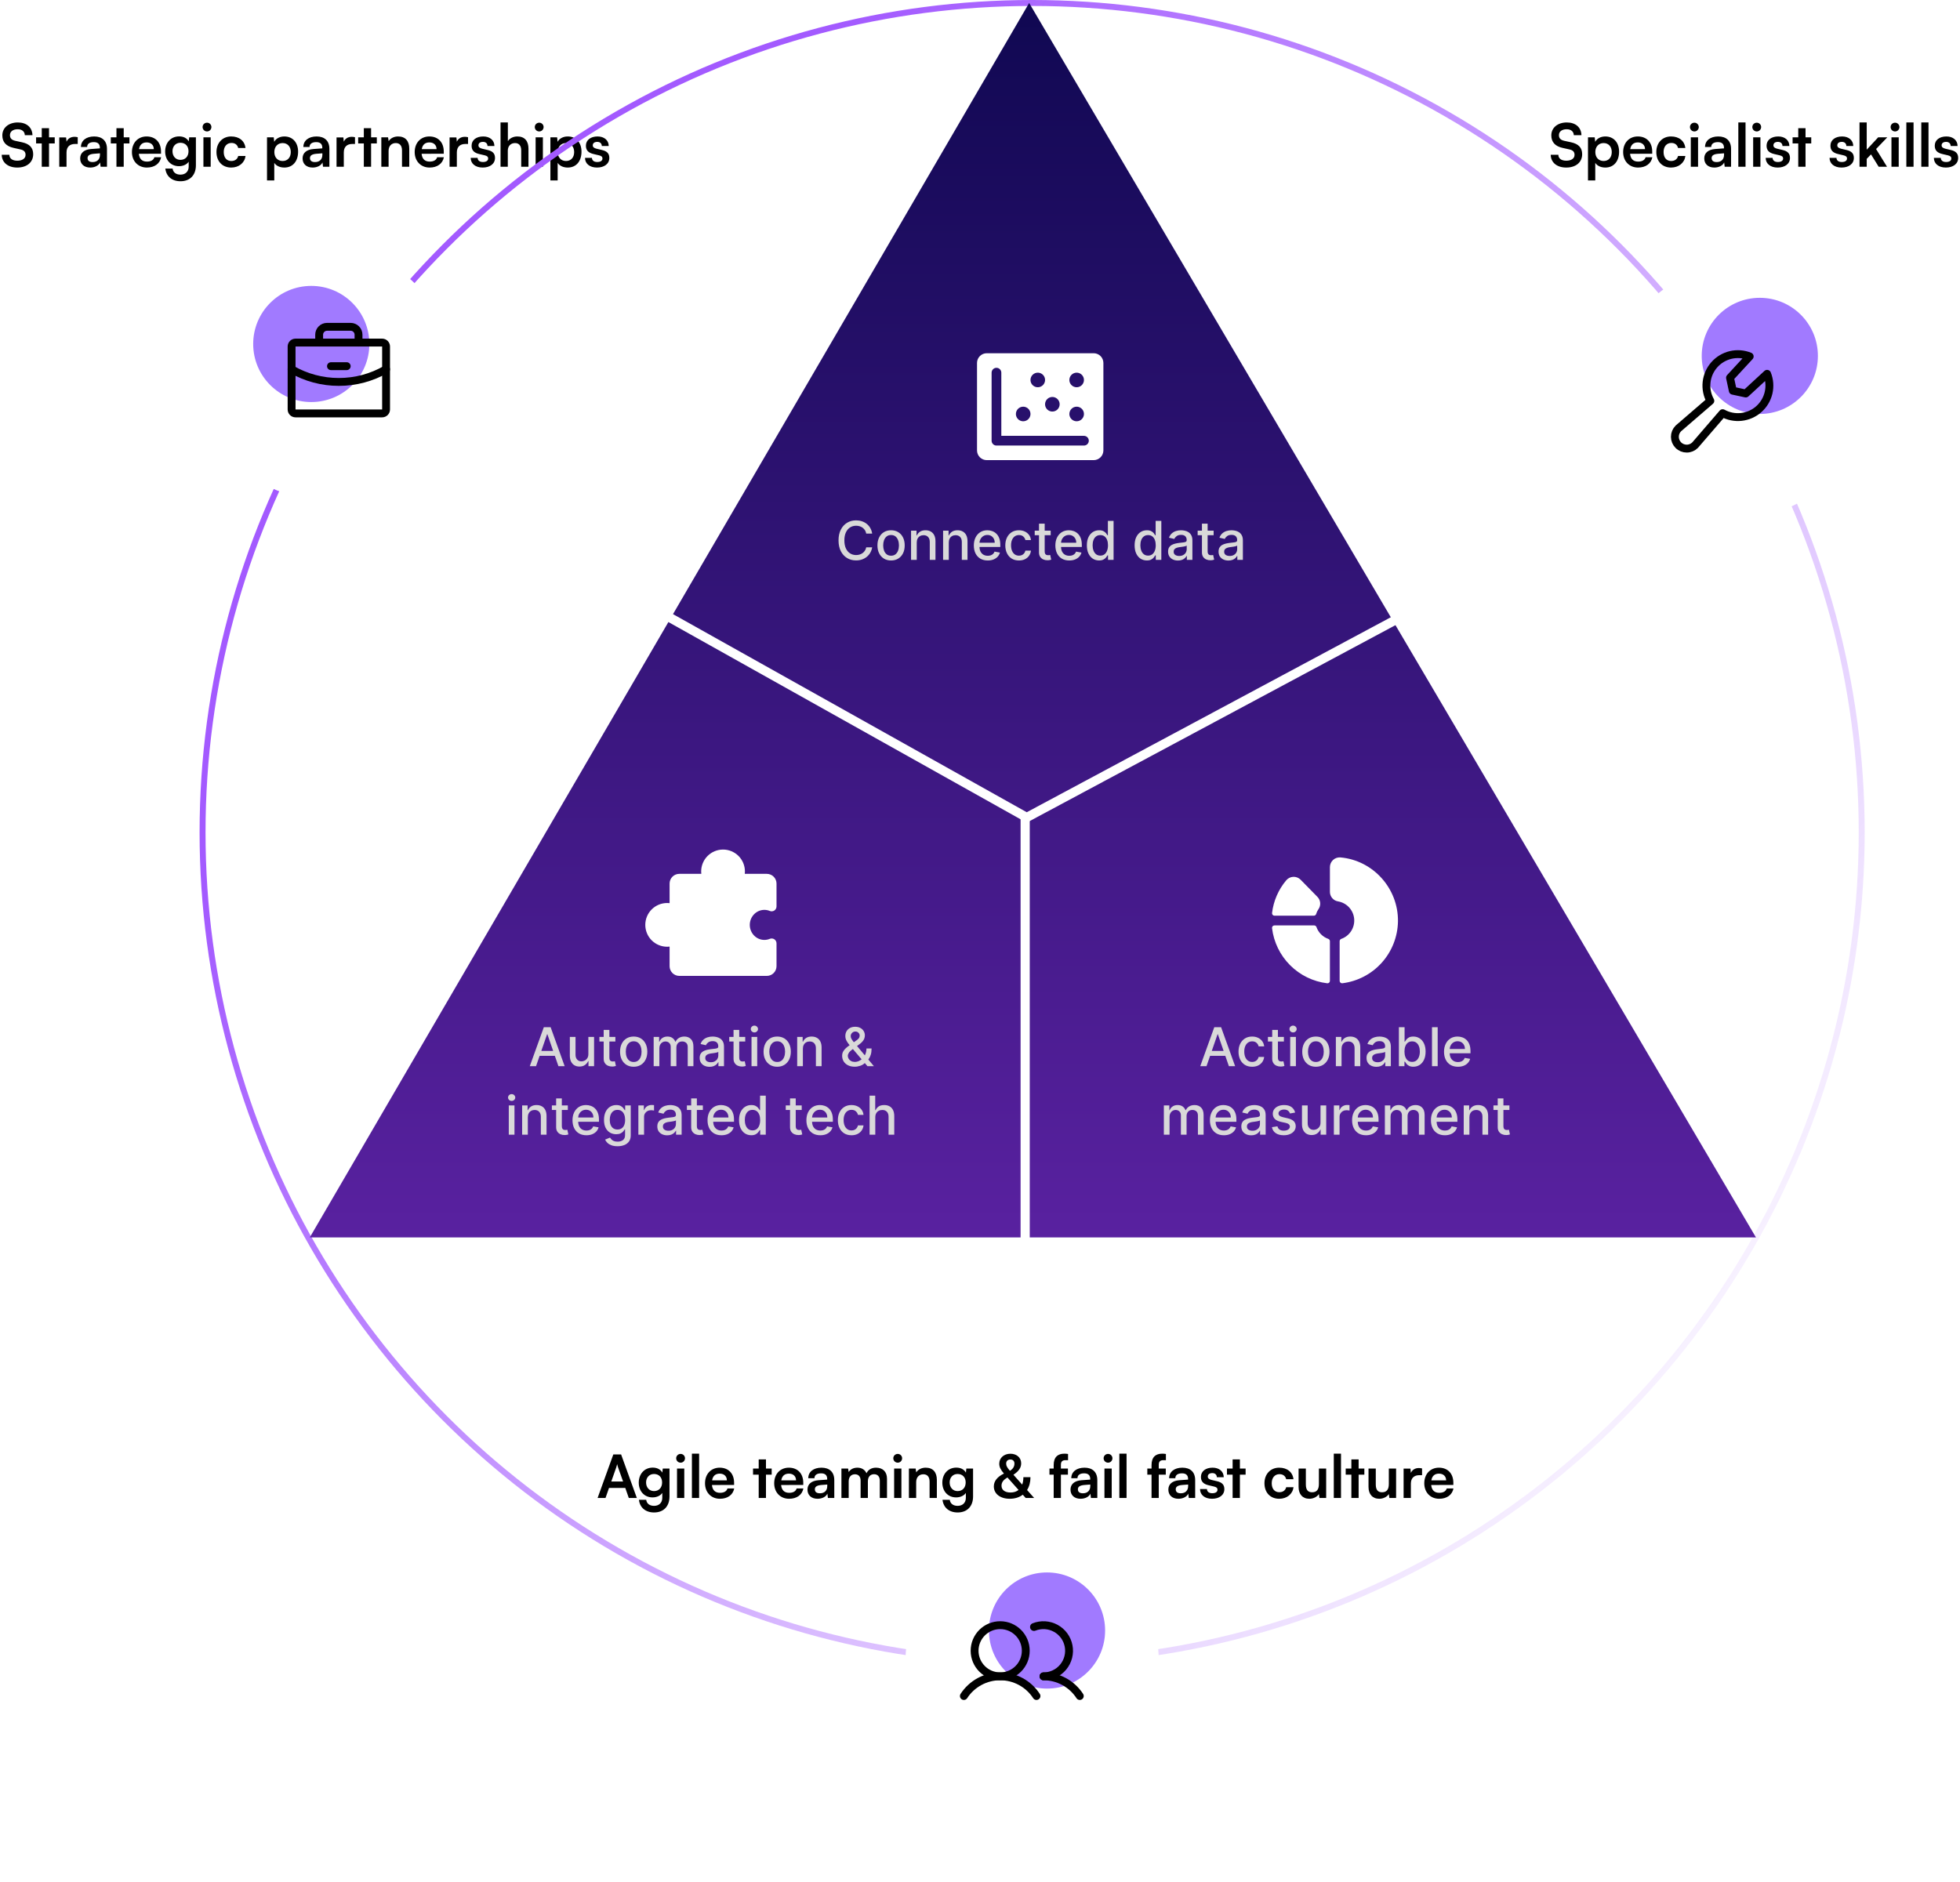 <svg width="658" height="632" viewBox="0 0 658 632" fill="none" xmlns="http://www.w3.org/2000/svg">
<path d="M0.78 45.46C0.78 42.9 2.9 41.12 5.98 41.12C8.94 41.12 10.82 42.76 10.9 45.4H8.34C8.28 44.14 7.38 43.4 5.94 43.4C4.36 43.4 3.34 44.16 3.34 45.38C3.34 46.42 3.9 47 5.12 47.28L7.42 47.78C9.92 48.32 11.14 49.6 11.14 51.78C11.14 54.5 9.02 56.26 5.8 56.26C2.68 56.26 0.64 54.6 0.58 51.98H3.14C3.16 53.22 4.16 53.96 5.8 53.96C7.5 53.96 8.58 53.22 8.58 52C8.58 51.02 8.08 50.44 6.88 50.18L4.56 49.66C2.08 49.12 0.78 47.7 0.78 45.46ZM16.456 56H14.016V48.16H12.116V46.12H14.016V43.04H16.456V46.12H18.376V48.16H16.456V56ZM26.093 46.08V48.34H25.193C23.433 48.34 22.333 49.28 22.333 51.2V56H19.893V46.14H22.193L22.333 47.58C22.753 46.6 23.693 45.94 25.013 45.94C25.353 45.94 25.693 45.98 26.093 46.08ZM30.294 56.26C28.194 56.26 26.914 55.04 26.914 53.18C26.914 51.36 28.234 50.22 30.574 50.04L33.534 49.82V49.6C33.534 48.26 32.734 47.72 31.494 47.72C30.054 47.72 29.254 48.32 29.254 49.36H27.174C27.174 47.22 28.934 45.82 31.614 45.82C34.274 45.82 35.914 47.26 35.914 50V56H33.774L33.594 54.54C33.174 55.56 31.834 56.26 30.294 56.26ZM31.094 54.42C32.594 54.42 33.554 53.52 33.554 52V51.48L31.494 51.64C29.974 51.78 29.394 52.28 29.394 53.08C29.394 53.98 29.994 54.42 31.094 54.42ZM41.534 56H39.094V48.16H37.194V46.12H39.094V43.04H41.534V46.12H43.454V48.16H41.534V56ZM49.293 56.26C46.353 56.26 44.293 54.12 44.293 51.06C44.293 47.96 46.313 45.82 49.213 45.82C52.173 45.82 54.053 47.8 54.053 50.88V51.62L46.613 51.64C46.793 53.38 47.713 54.26 49.333 54.26C50.673 54.26 51.553 53.74 51.833 52.8H54.093C53.673 54.96 51.873 56.26 49.293 56.26ZM49.233 47.82C47.793 47.82 46.913 48.6 46.673 50.08H51.633C51.633 48.72 50.693 47.82 49.233 47.82ZM55.446 50.84C55.446 47.96 57.326 45.8 60.146 45.8C61.626 45.8 62.786 46.42 63.366 47.48L63.506 46.12H65.766V55.5C65.766 58.8 63.786 60.86 60.586 60.86C57.746 60.86 55.806 59.24 55.506 56.6H57.946C58.106 57.88 59.086 58.64 60.586 58.64C62.266 58.64 63.346 57.58 63.346 55.94V54.3C62.726 55.22 61.506 55.8 60.086 55.8C57.286 55.8 55.446 53.7 55.446 50.84ZM57.906 50.78C57.906 52.44 58.966 53.68 60.566 53.68C62.246 53.68 63.286 52.5 63.286 50.78C63.286 49.1 62.266 47.94 60.566 47.94C58.946 47.94 57.906 49.16 57.906 50.78ZM69.511 44.14C68.671 44.14 68.011 43.48 68.011 42.66C68.011 41.84 68.671 41.2 69.511 41.2C70.311 41.2 70.971 41.84 70.971 42.66C70.971 43.48 70.311 44.14 69.511 44.14ZM68.291 56V46.12H70.731V56H68.291ZM72.672 51.04C72.672 47.98 74.692 45.82 77.612 45.82C80.312 45.82 82.152 47.32 82.412 49.7H79.972C79.692 48.58 78.872 48 77.712 48C76.152 48 75.112 49.18 75.112 51.04C75.112 52.9 76.072 54.06 77.632 54.06C78.852 54.06 79.712 53.46 79.972 52.38H82.432C82.132 54.68 80.212 56.26 77.632 56.26C74.632 56.26 72.672 54.18 72.672 51.04ZM89.639 60.58V46.12H91.899L92.059 47.62C92.659 46.48 93.959 45.82 95.459 45.82C98.239 45.82 100.079 47.84 100.079 50.94C100.079 54.02 98.399 56.26 95.459 56.26C93.979 56.26 92.699 55.68 92.079 54.68V60.58H89.639ZM92.099 51.06C92.099 52.84 93.199 54.06 94.879 54.06C96.599 54.06 97.619 52.82 97.619 51.06C97.619 49.3 96.599 48.04 94.879 48.04C93.199 48.04 92.099 49.28 92.099 51.06ZM104.962 56.26C102.862 56.26 101.582 55.04 101.582 53.18C101.582 51.36 102.902 50.22 105.242 50.04L108.202 49.82V49.6C108.202 48.26 107.402 47.72 106.162 47.72C104.722 47.72 103.922 48.32 103.922 49.36H101.842C101.842 47.22 103.602 45.82 106.282 45.82C108.942 45.82 110.582 47.26 110.582 50V56H108.442L108.262 54.54C107.842 55.56 106.502 56.26 104.962 56.26ZM105.762 54.42C107.262 54.42 108.222 53.52 108.222 52V51.48L106.162 51.64C104.642 51.78 104.062 52.28 104.062 53.08C104.062 53.98 104.662 54.42 105.762 54.42ZM119.179 46.08V48.34H118.279C116.519 48.34 115.419 49.28 115.419 51.2V56H112.979V46.14H115.279L115.419 47.58C115.839 46.6 116.779 45.94 118.099 45.94C118.439 45.94 118.779 45.98 119.179 46.08ZM124.581 56H122.141V48.16H120.241V46.12H122.141V43.04H124.581V46.12H126.501V48.16H124.581V56ZM130.458 56H128.018V46.12H130.278L130.478 47.4C131.098 46.4 132.298 45.82 133.638 45.82C136.118 45.82 137.398 47.36 137.398 49.92V56H134.958V50.5C134.958 48.84 134.138 48.04 132.878 48.04C131.378 48.04 130.458 49.08 130.458 50.68V56ZM144.215 56.26C141.275 56.26 139.215 54.12 139.215 51.06C139.215 47.96 141.235 45.82 144.135 45.82C147.095 45.82 148.975 47.8 148.975 50.88V51.62L141.535 51.64C141.715 53.38 142.635 54.26 144.255 54.26C145.595 54.26 146.475 53.74 146.755 52.8H149.015C148.595 54.96 146.795 56.26 144.215 56.26ZM144.155 47.82C142.715 47.82 141.835 48.6 141.595 50.08H146.555C146.555 48.72 145.615 47.82 144.155 47.82ZM157.128 46.08V48.34H156.228C154.468 48.34 153.368 49.28 153.368 51.2V56H150.928V46.14H153.228L153.368 47.58C153.788 46.6 154.728 45.94 156.048 45.94C156.388 45.94 156.728 45.98 157.128 46.08ZM158.02 53H160.34C160.36 53.86 161 54.4 162.12 54.4C163.26 54.4 163.88 53.94 163.88 53.22C163.88 52.72 163.62 52.36 162.74 52.16L160.96 51.74C159.18 51.34 158.32 50.5 158.32 48.92C158.32 46.98 159.96 45.82 162.24 45.82C164.46 45.82 165.96 47.1 165.98 49.02H163.66C163.64 48.18 163.08 47.64 162.14 47.64C161.18 47.64 160.62 48.08 160.62 48.82C160.62 49.38 161.06 49.74 161.9 49.94L163.68 50.36C165.34 50.74 166.18 51.5 166.18 53.02C166.18 55.02 164.48 56.26 162.04 56.26C159.58 56.26 158.02 54.94 158.02 53ZM170.477 56H168.037V41.12H170.497V47.4C171.117 46.44 172.277 45.82 173.697 45.82C176.137 45.82 177.417 47.36 177.417 49.92V56H174.977V50.5C174.977 48.84 174.157 48.04 172.917 48.04C171.377 48.04 170.477 49.12 170.477 50.6V56ZM181.035 44.14C180.195 44.14 179.535 43.48 179.535 42.66C179.535 41.84 180.195 41.2 181.035 41.2C181.835 41.2 182.495 41.84 182.495 42.66C182.495 43.48 181.835 44.14 181.035 44.14ZM179.815 56V46.12H182.255V56H179.815ZM184.776 60.58V46.12H187.036L187.196 47.62C187.796 46.48 189.096 45.82 190.596 45.82C193.376 45.82 195.216 47.84 195.216 50.94C195.216 54.02 193.536 56.26 190.596 56.26C189.116 56.26 187.836 55.68 187.216 54.68V60.58H184.776ZM187.236 51.06C187.236 52.84 188.336 54.06 190.016 54.06C191.736 54.06 192.756 52.82 192.756 51.06C192.756 49.3 191.736 48.04 190.016 48.04C188.336 48.04 187.236 49.28 187.236 51.06ZM196.398 53H198.718C198.738 53.86 199.378 54.4 200.498 54.4C201.638 54.4 202.258 53.94 202.258 53.22C202.258 52.72 201.998 52.36 201.118 52.16L199.338 51.74C197.558 51.34 196.698 50.5 196.698 48.92C196.698 46.98 198.338 45.82 200.618 45.82C202.838 45.82 204.338 47.1 204.358 49.02H202.038C202.018 48.18 201.458 47.64 200.518 47.64C199.558 47.64 198.998 48.08 198.998 48.82C198.998 49.38 199.438 49.74 200.278 49.94L202.058 50.36C203.718 50.74 204.558 51.5 204.558 53.02C204.558 55.02 202.858 56.26 200.418 56.26C197.958 56.26 196.398 54.94 196.398 53Z" fill="black"/>
<path d="M520.796 45.46C520.796 42.9 522.916 41.12 525.996 41.12C528.956 41.12 530.836 42.76 530.916 45.4H528.356C528.296 44.14 527.396 43.4 525.956 43.4C524.376 43.4 523.356 44.16 523.356 45.38C523.356 46.42 523.916 47 525.136 47.28L527.436 47.78C529.936 48.32 531.156 49.6 531.156 51.78C531.156 54.5 529.036 56.26 525.816 56.26C522.696 56.26 520.656 54.6 520.596 51.98H523.156C523.176 53.22 524.176 53.96 525.816 53.96C527.516 53.96 528.596 53.22 528.596 52C528.596 51.02 528.096 50.44 526.896 50.18L524.576 49.66C522.096 49.12 520.796 47.7 520.796 45.46ZM533.112 60.58V46.12H535.372L535.532 47.62C536.132 46.48 537.432 45.82 538.932 45.82C541.712 45.82 543.552 47.84 543.552 50.94C543.552 54.02 541.872 56.26 538.932 56.26C537.452 56.26 536.172 55.68 535.552 54.68V60.58H533.112ZM535.572 51.06C535.572 52.84 536.672 54.06 538.352 54.06C540.072 54.06 541.092 52.82 541.092 51.06C541.092 49.3 540.072 48.04 538.352 48.04C536.672 48.04 535.572 49.28 535.572 51.06ZM549.914 56.26C546.974 56.26 544.914 54.12 544.914 51.06C544.914 47.96 546.934 45.82 549.834 45.82C552.794 45.82 554.674 47.8 554.674 50.88V51.62L547.234 51.64C547.414 53.38 548.334 54.26 549.954 54.26C551.294 54.26 552.174 53.74 552.454 52.8H554.714C554.294 54.96 552.494 56.26 549.914 56.26ZM549.854 47.82C548.414 47.82 547.534 48.6 547.294 50.08H552.254C552.254 48.72 551.314 47.82 549.854 47.82ZM556.047 51.04C556.047 47.98 558.067 45.82 560.987 45.82C563.687 45.82 565.527 47.32 565.787 49.7H563.347C563.067 48.58 562.247 48 561.087 48C559.527 48 558.487 49.18 558.487 51.04C558.487 52.9 559.447 54.06 561.007 54.06C562.227 54.06 563.087 53.46 563.347 52.38H565.807C565.507 54.68 563.587 56.26 561.007 56.26C558.007 56.26 556.047 54.18 556.047 51.04ZM568.843 44.14C568.003 44.14 567.343 43.48 567.343 42.66C567.343 41.84 568.003 41.2 568.843 41.2C569.643 41.2 570.303 41.84 570.303 42.66C570.303 43.48 569.643 44.14 568.843 44.14ZM567.623 56V46.12H570.063V56H567.623ZM575.524 56.26C573.424 56.26 572.144 55.04 572.144 53.18C572.144 51.36 573.464 50.22 575.804 50.04L578.764 49.82V49.6C578.764 48.26 577.964 47.72 576.724 47.72C575.284 47.72 574.484 48.32 574.484 49.36H572.404C572.404 47.22 574.164 45.82 576.844 45.82C579.504 45.82 581.144 47.26 581.144 50V56H579.004L578.824 54.54C578.404 55.56 577.064 56.26 575.524 56.26ZM576.324 54.42C577.824 54.42 578.784 53.52 578.784 52V51.48L576.724 51.64C575.204 51.78 574.624 52.28 574.624 53.08C574.624 53.98 575.224 54.42 576.324 54.42ZM586.001 56H583.581V41.12H586.001V56ZM589.781 44.14C588.941 44.14 588.281 43.48 588.281 42.66C588.281 41.84 588.941 41.2 589.781 41.2C590.581 41.2 591.241 41.84 591.241 42.66C591.241 43.48 590.581 44.14 589.781 44.14ZM588.561 56V46.12H591.001V56H588.561ZM592.762 53H595.082C595.102 53.86 595.742 54.4 596.862 54.4C598.002 54.4 598.622 53.94 598.622 53.22C598.622 52.72 598.362 52.36 597.482 52.16L595.702 51.74C593.922 51.34 593.062 50.5 593.062 48.92C593.062 46.98 594.702 45.82 596.982 45.82C599.202 45.82 600.702 47.1 600.722 49.02H598.402C598.382 48.18 597.822 47.64 596.882 47.64C595.922 47.64 595.362 48.08 595.362 48.82C595.362 49.38 595.802 49.74 596.642 49.94L598.422 50.36C600.082 50.74 600.922 51.5 600.922 53.02C600.922 55.02 599.222 56.26 596.782 56.26C594.322 56.26 592.762 54.94 592.762 53ZM606.14 56H603.7V48.16H601.8V46.12H603.7V43.04H606.14V46.12H608.06V48.16H606.14V56ZM614.207 53H616.527C616.547 53.86 617.187 54.4 618.307 54.4C619.447 54.4 620.067 53.94 620.067 53.22C620.067 52.72 619.807 52.36 618.927 52.16L617.147 51.74C615.367 51.34 614.507 50.5 614.507 48.92C614.507 46.98 616.147 45.82 618.427 45.82C620.647 45.82 622.147 47.1 622.167 49.02H619.847C619.827 48.18 619.267 47.64 618.327 47.64C617.367 47.64 616.807 48.08 616.807 48.82C616.807 49.38 617.247 49.74 618.087 49.94L619.867 50.36C621.527 50.74 622.367 51.5 622.367 53.02C622.367 55.02 620.667 56.26 618.227 56.26C615.767 56.26 614.207 54.94 614.207 53ZM626.685 56H624.265V41.12H626.685V50.26L630.525 46.12H633.585L629.825 50.04L633.505 56H630.705L628.125 51.84L626.685 53.34V56ZM636.207 44.14C635.367 44.14 634.707 43.48 634.707 42.66C634.707 41.84 635.367 41.2 636.207 41.2C637.007 41.2 637.667 41.84 637.667 42.66C637.667 43.48 637.007 44.14 636.207 44.14ZM634.987 56V46.12H637.427V56H634.987ZM642.408 56H639.988V41.12H642.408V56ZM647.427 56H645.007V41.12H647.427V56ZM649.227 53H651.547C651.567 53.86 652.207 54.4 653.327 54.4C654.467 54.4 655.087 53.94 655.087 53.22C655.087 52.72 654.827 52.36 653.947 52.16L652.167 51.74C650.387 51.34 649.527 50.5 649.527 48.92C649.527 46.98 651.167 45.82 653.447 45.82C655.667 45.82 657.167 47.1 657.187 49.02H654.867C654.847 48.18 654.287 47.64 653.347 47.64C652.387 47.64 651.827 48.08 651.827 48.82C651.827 49.38 652.267 49.74 653.107 49.94L654.887 50.36C656.547 50.74 657.387 51.5 657.387 53.02C657.387 55.02 655.687 56.26 653.247 56.26C650.787 56.26 649.227 54.94 649.227 53Z" fill="black"/>
<path d="M203.278 503H200.618L205.898 488.38H208.518L213.798 503H211.098L209.918 499.62H204.458L203.278 503ZM206.878 492.74L205.218 497.46H209.178L207.498 492.74C207.378 492.36 207.238 491.92 207.198 491.62C207.138 491.9 207.018 492.34 206.878 492.74ZM214.438 497.84C214.438 494.96 216.318 492.8 219.138 492.8C220.618 492.8 221.778 493.42 222.358 494.48L222.498 493.12H224.758V502.5C224.758 505.8 222.778 507.86 219.578 507.86C216.738 507.86 214.798 506.24 214.498 503.6H216.938C217.098 504.88 218.078 505.64 219.578 505.64C221.258 505.64 222.338 504.58 222.338 502.94V501.3C221.718 502.22 220.498 502.8 219.078 502.8C216.278 502.8 214.438 500.7 214.438 497.84ZM216.898 497.78C216.898 499.44 217.958 500.68 219.558 500.68C221.238 500.68 222.278 499.5 222.278 497.78C222.278 496.1 221.258 494.94 219.558 494.94C217.938 494.94 216.898 496.16 216.898 497.78ZM228.503 491.14C227.663 491.14 227.003 490.48 227.003 489.66C227.003 488.84 227.663 488.2 228.503 488.2C229.303 488.2 229.963 488.84 229.963 489.66C229.963 490.48 229.303 491.14 228.503 491.14ZM227.283 503V493.12H229.723V503H227.283ZM234.704 503H232.284V488.12H234.704V503ZM241.684 503.26C238.744 503.26 236.684 501.12 236.684 498.06C236.684 494.96 238.704 492.82 241.604 492.82C244.564 492.82 246.444 494.8 246.444 497.88V498.62L239.004 498.64C239.184 500.38 240.104 501.26 241.724 501.26C243.064 501.26 243.944 500.74 244.224 499.8H246.484C246.064 501.96 244.264 503.26 241.684 503.26ZM241.624 494.82C240.184 494.82 239.304 495.6 239.064 497.08H244.024C244.024 495.72 243.084 494.82 241.624 494.82ZM257.147 503H254.707V495.16H252.807V493.12H254.707V490.04H257.147V493.12H259.067V495.16H257.147V503ZM264.907 503.26C261.967 503.26 259.907 501.12 259.907 498.06C259.907 494.96 261.927 492.82 264.827 492.82C267.787 492.82 269.667 494.8 269.667 497.88V498.62L262.227 498.64C262.407 500.38 263.327 501.26 264.947 501.26C266.287 501.26 267.167 500.74 267.447 499.8H269.707C269.287 501.96 267.487 503.26 264.907 503.26ZM264.847 494.82C263.407 494.82 262.527 495.6 262.287 497.08H267.247C267.247 495.72 266.307 494.82 264.847 494.82ZM274.462 503.26C272.362 503.26 271.082 502.04 271.082 500.18C271.082 498.36 272.402 497.22 274.742 497.04L277.702 496.82V496.6C277.702 495.26 276.902 494.72 275.662 494.72C274.222 494.72 273.422 495.32 273.422 496.36H271.342C271.342 494.22 273.102 492.82 275.782 492.82C278.442 492.82 280.082 494.26 280.082 497V503H277.942L277.762 501.54C277.342 502.56 276.002 503.26 274.462 503.26ZM275.262 501.42C276.762 501.42 277.722 500.52 277.722 499V498.48L275.662 498.64C274.142 498.78 273.562 499.28 273.562 500.08C273.562 500.98 274.162 501.42 275.262 501.42ZM284.919 503H282.479V493.12H284.719L284.919 494.28C285.419 493.46 286.419 492.82 287.839 492.82C289.339 492.82 290.379 493.56 290.899 494.7C291.399 493.56 292.559 492.82 294.059 492.82C296.459 492.82 297.779 494.26 297.779 496.54V503H295.359V497.18C295.359 495.76 294.599 495.02 293.439 495.02C292.259 495.02 291.359 495.78 291.359 497.4V503H288.919V497.16C288.919 495.78 288.179 495.04 287.019 495.04C285.859 495.04 284.919 495.8 284.919 497.4V503ZM301.394 491.14C300.554 491.14 299.894 490.48 299.894 489.66C299.894 488.84 300.554 488.2 301.394 488.2C302.194 488.2 302.854 488.84 302.854 489.66C302.854 490.48 302.194 491.14 301.394 491.14ZM300.174 503V493.12H302.614V503H300.174ZM307.575 503H305.135V493.12H307.395L307.595 494.4C308.215 493.4 309.415 492.82 310.755 492.82C313.235 492.82 314.515 494.36 314.515 496.92V503H312.075V497.5C312.075 495.84 311.255 495.04 309.995 495.04C308.495 495.04 307.575 496.08 307.575 497.68V503ZM316.352 497.84C316.352 494.96 318.232 492.8 321.052 492.8C322.532 492.8 323.692 493.42 324.272 494.48L324.412 493.12H326.672V502.5C326.672 505.8 324.692 507.86 321.492 507.86C318.652 507.86 316.712 506.24 316.412 503.6H318.852C319.012 504.88 319.992 505.64 321.492 505.64C323.172 505.64 324.252 504.58 324.252 502.94V501.3C323.632 502.22 322.412 502.8 320.992 502.8C318.192 502.8 316.352 500.7 316.352 497.84ZM318.812 497.78C318.812 499.44 319.872 500.68 321.472 500.68C323.152 500.68 324.192 499.5 324.192 497.78C324.192 496.1 323.172 494.94 321.472 494.94C319.852 494.94 318.812 496.16 318.812 497.78ZM344.343 503L343.363 501.9C342.203 502.78 340.723 503.26 338.963 503.26C335.783 503.26 333.643 501.58 333.643 499.12C333.643 497.34 334.803 495.88 337.043 494.8C335.903 493.48 335.463 492.58 335.463 491.48C335.463 489.54 337.043 488.14 339.203 488.14C341.343 488.14 342.823 489.46 342.823 491.36C342.823 492.82 342.043 493.98 340.223 495.2L343.163 498.5C343.423 497.8 343.563 496.96 343.563 496H345.943C345.943 497.7 345.543 499.16 344.803 500.32L347.183 503H344.343ZM337.783 491.46C337.783 492.18 338.103 492.78 339.043 493.86C340.063 493.26 340.563 492.44 340.563 491.44C340.563 490.58 340.043 490.08 339.203 490.08C338.323 490.08 337.783 490.6 337.783 491.46ZM336.223 498.88C336.223 500.3 337.363 501.16 339.243 501.16C340.343 501.16 341.243 500.86 341.943 500.3L338.223 496.12C336.843 496.9 336.223 497.74 336.223 498.88ZM352.319 493.12H353.739V491.92C353.739 489.24 355.159 488.12 357.299 488.12C357.679 488.12 358.139 488.14 358.559 488.22V490.3H357.699C356.459 490.3 356.159 490.94 356.159 491.92V493.12H358.519V495.16H356.159V503H353.739V495.16H352.319V493.12ZM362.763 503.26C360.663 503.26 359.383 502.04 359.383 500.18C359.383 498.36 360.703 497.22 363.043 497.04L366.003 496.82V496.6C366.003 495.26 365.203 494.72 363.963 494.72C362.523 494.72 361.723 495.32 361.723 496.36H359.643C359.643 494.22 361.403 492.82 364.083 492.82C366.743 492.82 368.383 494.26 368.383 497V503H366.243L366.063 501.54C365.643 502.56 364.303 503.26 362.763 503.26ZM363.562 501.42C365.063 501.42 366.023 500.52 366.023 499V498.48L363.963 498.64C362.443 498.78 361.863 499.28 361.863 500.08C361.863 500.98 362.463 501.42 363.562 501.42ZM372 491.14C371.16 491.14 370.5 490.48 370.5 489.66C370.5 488.84 371.16 488.2 372 488.2C372.8 488.2 373.46 488.84 373.46 489.66C373.46 490.48 372.8 491.14 372 491.14ZM370.78 503V493.12H373.22V503H370.78ZM378.2 503H375.78V488.12H378.2V503ZM385.171 493.12H386.591V491.92C386.591 489.24 388.011 488.12 390.151 488.12C390.531 488.12 390.991 488.14 391.411 488.22V490.3H390.551C389.311 490.3 389.011 490.94 389.011 491.92V493.12H391.371V495.16H389.011V503H386.591V495.16H385.171V493.12ZM395.614 503.26C393.514 503.26 392.234 502.04 392.234 500.18C392.234 498.36 393.554 497.22 395.894 497.04L398.854 496.82V496.6C398.854 495.26 398.054 494.72 396.814 494.72C395.374 494.72 394.574 495.32 394.574 496.36H392.494C392.494 494.22 394.254 492.82 396.934 492.82C399.594 492.82 401.234 494.26 401.234 497V503H399.094L398.914 501.54C398.494 502.56 397.154 503.26 395.614 503.26ZM396.414 501.42C397.914 501.42 398.874 500.52 398.874 499V498.48L396.814 498.64C395.294 498.78 394.714 499.28 394.714 500.08C394.714 500.98 395.314 501.42 396.414 501.42ZM402.871 500H405.191C405.211 500.86 405.851 501.4 406.971 501.4C408.111 501.4 408.731 500.94 408.731 500.22C408.731 499.72 408.471 499.36 407.591 499.16L405.811 498.74C404.031 498.34 403.171 497.5 403.171 495.92C403.171 493.98 404.811 492.82 407.091 492.82C409.311 492.82 410.811 494.1 410.831 496.02H408.511C408.491 495.18 407.931 494.64 406.991 494.64C406.031 494.64 405.471 495.08 405.471 495.82C405.471 496.38 405.911 496.74 406.751 496.94L408.531 497.36C410.191 497.74 411.031 498.5 411.031 500.02C411.031 502.02 409.331 503.26 406.891 503.26C404.431 503.26 402.871 501.94 402.871 500ZM416.249 503H413.809V495.16H411.909V493.12H413.809V490.04H416.249V493.12H418.169V495.16H416.249V503ZM424.496 498.04C424.496 494.98 426.516 492.82 429.436 492.82C432.136 492.82 433.976 494.32 434.236 496.7H431.796C431.516 495.58 430.696 495 429.536 495C427.976 495 426.936 496.18 426.936 498.04C426.936 499.9 427.896 501.06 429.456 501.06C430.676 501.06 431.536 500.46 431.796 499.38H434.256C433.956 501.68 432.036 503.26 429.456 503.26C426.456 503.26 424.496 501.18 424.496 498.04ZM442.773 493.12H445.213V503H442.953L442.773 501.68C442.173 502.62 440.893 503.26 439.573 503.26C437.293 503.26 435.953 501.72 435.953 499.3V493.12H438.393V498.44C438.393 500.32 439.133 501.08 440.493 501.08C442.033 501.08 442.773 500.18 442.773 498.3V493.12ZM450.193 503H447.773V488.12H450.193V503ZM456.112 503H453.672V495.16H451.772V493.12H453.672V490.04H456.112V493.12H458.032V495.16H456.112V503ZM466.249 493.12H468.689V503H466.429L466.249 501.68C465.649 502.62 464.369 503.26 463.049 503.26C460.769 503.26 459.429 501.72 459.429 499.3V493.12H461.869V498.44C461.869 500.32 462.609 501.08 463.969 501.08C465.509 501.08 466.249 500.18 466.249 498.3V493.12ZM477.409 493.08V495.34H476.509C474.749 495.34 473.649 496.28 473.649 498.2V503H471.209V493.14H473.509L473.649 494.58C474.069 493.6 475.009 492.94 476.329 492.94C476.669 492.94 477.009 492.98 477.409 493.08ZM483.149 503.26C480.209 503.26 478.149 501.12 478.149 498.06C478.149 494.96 480.169 492.82 483.069 492.82C486.029 492.82 487.909 494.8 487.909 497.88V498.62L480.469 498.64C480.649 500.38 481.569 501.26 483.189 501.26C484.529 501.26 485.409 500.74 485.689 499.8H487.949C487.529 501.96 485.729 503.26 483.149 503.26ZM483.089 494.82C481.649 494.82 480.769 495.6 480.529 497.08H485.489C485.489 495.72 484.549 494.82 483.089 494.82Z" fill="black"/>
<circle cx="346.5" cy="279.5" r="278.5" stroke="url(#paint0_linear_4301_4833)" stroke-width="2"/>
<g filter="url(#filter0_d_4301_4833)">
<circle cx="583.5" cy="127.5" r="42.5" fill="white"/>
</g>
<circle opacity="0.8" cx="590.793" cy="119.5" r="19.5" fill="#8959FF"/>
<g clip-path="url(#clip0_4301_4833)">
<path d="M574.183 134.597C573.127 132.685 572.688 130.493 572.928 128.322C573.168 126.15 574.075 124.107 575.524 122.472C576.972 120.837 578.892 119.69 581.019 119.191C583.145 118.691 585.374 118.862 587.4 119.681L580.791 126.842L581.726 131.194L586.078 132.129L593.24 125.521C594.058 127.546 594.23 129.775 593.73 131.902C593.23 134.028 592.084 135.948 590.449 137.397C588.814 138.845 586.77 139.752 584.599 139.992C582.428 140.232 580.235 139.794 578.323 138.737L569.062 149.476C568.317 150.221 567.307 150.639 566.253 150.639C565.2 150.639 564.189 150.221 563.445 149.476C562.7 148.731 562.281 147.721 562.281 146.667C562.281 145.614 562.7 144.604 563.445 143.859L574.183 134.597Z" stroke="black" stroke-width="2.643" stroke-linecap="round" stroke-linejoin="round"/>
</g>
<g filter="url(#filter1_d_4301_4833)">
<circle cx="346.5" cy="553.5" r="42.5" fill="white"/>
</g>
<circle opacity="0.8" cx="351.5" cy="547.5" r="19.5" fill="#8959FF"/>
<g clip-path="url(#clip1_4301_4833)">
<path d="M335.774 562.886C340.519 562.886 344.365 559.039 344.365 554.295C344.365 549.55 340.519 545.704 335.774 545.704C331.03 545.704 327.184 549.55 327.184 554.295C327.184 559.039 331.03 562.886 335.774 562.886Z" stroke="black" stroke-width="2.643" stroke-linecap="round" stroke-linejoin="round"/>
<path d="M323.586 569.494C324.906 567.464 326.712 565.796 328.841 564.641C330.969 563.487 333.352 562.882 335.773 562.882C338.195 562.882 340.578 563.487 342.706 564.641C344.834 565.796 346.641 567.464 347.961 569.494" stroke="black" stroke-width="2.643" stroke-linecap="round" stroke-linejoin="round"/>
<path d="M350.312 562.886C352.734 562.884 355.117 563.488 357.245 564.642C359.374 565.796 361.18 567.464 362.5 569.494" stroke="black" stroke-width="2.643" stroke-linecap="round" stroke-linejoin="round"/>
<path d="M347.125 546.315C348.3 545.847 349.564 545.643 350.827 545.72C352.09 545.796 353.32 546.151 354.43 546.758C355.54 547.365 356.502 548.21 357.248 549.232C357.994 550.254 358.504 551.428 358.743 552.671C358.983 553.913 358.944 555.193 358.632 556.419C358.319 557.645 357.739 558.786 356.934 559.762C356.129 560.738 355.118 561.524 353.974 562.064C352.83 562.604 351.58 562.885 350.315 562.886" stroke="black" stroke-width="2.643" stroke-linecap="round" stroke-linejoin="round"/>
</g>
<g filter="url(#filter2_d_4301_4833)">
<circle cx="109.5" cy="121.5" r="42.5" fill="white"/>
</g>
<circle opacity="0.8" cx="104.5" cy="115.5" r="19.5" fill="#8959FF"/>
<g clip-path="url(#clip2_4301_4833)">
<path d="M120.361 115.027V112.384C120.361 111.683 120.083 111.01 119.587 110.514C119.091 110.019 118.419 109.74 117.718 109.74H109.788C109.087 109.74 108.414 110.019 107.919 110.514C107.423 111.01 107.145 111.683 107.145 112.384V115.027" stroke="black" stroke-width="2.643" stroke-linecap="round" stroke-linejoin="round"/>
<path d="M128.289 115.027H99.212C98.482 115.027 97.891 115.619 97.891 116.349V137.496C97.891 138.226 98.482 138.817 99.212 138.817H128.289C129.019 138.817 129.611 138.226 129.611 137.496V116.349C129.611 115.619 129.019 115.027 128.289 115.027Z" stroke="black" stroke-width="2.643" stroke-linecap="round" stroke-linejoin="round"/>
<path d="M129.611 124C124.791 126.789 119.319 128.253 113.751 128.244C108.182 128.253 102.711 126.789 97.891 124.002" stroke="black" stroke-width="2.643" stroke-linecap="round" stroke-linejoin="round"/>
<path d="M111.109 122.955H116.396" stroke="black" stroke-width="2.643" stroke-linecap="round" stroke-linejoin="round"/>
</g>
<path d="M345.5 1L104 415.5H589.5L345.5 1Z" fill="url(#paint1_linear_4301_4833)"/>
<path d="M292.799 179.166H290.805C290.728 178.74 290.586 178.365 290.377 178.041C290.168 177.717 289.912 177.442 289.61 177.217C289.307 176.991 288.968 176.82 288.593 176.705C288.223 176.59 287.828 176.533 287.411 176.533C286.657 176.533 285.981 176.722 285.385 177.102C284.792 177.481 284.324 178.037 283.978 178.77C283.637 179.503 283.467 180.398 283.467 181.455C283.467 182.52 283.637 183.419 283.978 184.152C284.324 184.885 284.794 185.439 285.391 185.814C285.988 186.189 286.659 186.376 287.404 186.376C287.818 186.376 288.21 186.321 288.581 186.21C288.956 186.095 289.294 185.927 289.597 185.705C289.9 185.484 290.155 185.213 290.364 184.893C290.577 184.57 290.724 184.199 290.805 183.781L292.799 183.788C292.693 184.431 292.486 185.023 292.179 185.565C291.877 186.102 291.487 186.566 291.01 186.958C290.537 187.346 289.995 187.646 289.386 187.859C288.777 188.072 288.112 188.179 287.392 188.179C286.258 188.179 285.248 187.911 284.362 187.374C283.475 186.832 282.777 186.059 282.265 185.053C281.758 184.048 281.505 182.848 281.505 181.455C281.505 180.057 281.76 178.857 282.272 177.856C282.783 176.85 283.482 176.079 284.368 175.542C285.255 175.001 286.262 174.73 287.392 174.73C288.086 174.73 288.734 174.83 289.335 175.031C289.94 175.227 290.483 175.516 290.965 175.9C291.446 176.279 291.845 176.744 292.16 177.293C292.475 177.839 292.689 178.463 292.799 179.166ZM299.145 188.198C298.225 188.198 297.421 187.987 296.735 187.565C296.049 187.143 295.517 186.553 295.137 185.795C294.758 185.036 294.568 184.15 294.568 183.136C294.568 182.117 294.758 181.227 295.137 180.464C295.517 179.701 296.049 179.109 296.735 178.687C297.421 178.265 298.225 178.054 299.145 178.054C300.066 178.054 300.869 178.265 301.555 178.687C302.241 179.109 302.774 179.701 303.153 180.464C303.532 181.227 303.722 182.117 303.722 183.136C303.722 184.15 303.532 185.036 303.153 185.795C302.774 186.553 302.241 187.143 301.555 187.565C300.869 187.987 300.066 188.198 299.145 188.198ZM299.151 186.594C299.748 186.594 300.242 186.436 300.634 186.121C301.026 185.805 301.316 185.386 301.504 184.862C301.695 184.337 301.791 183.76 301.791 183.129C301.791 182.503 301.695 181.928 301.504 181.403C301.316 180.875 301.026 180.451 300.634 180.131C300.242 179.812 299.748 179.652 299.151 179.652C298.551 179.652 298.052 179.812 297.656 180.131C297.264 180.451 296.972 180.875 296.78 181.403C296.593 181.928 296.499 182.503 296.499 183.129C296.499 183.76 296.593 184.337 296.78 184.862C296.972 185.386 297.264 185.805 297.656 186.121C298.052 186.436 298.551 186.594 299.151 186.594ZM307.766 182.17V188H305.855V178.182H307.69V179.78H307.811C308.037 179.26 308.391 178.842 308.872 178.527C309.358 178.212 309.969 178.054 310.707 178.054C311.376 178.054 311.962 178.195 312.464 178.476C312.967 178.753 313.357 179.166 313.634 179.716C313.911 180.266 314.05 180.945 314.05 181.755V188H312.138V181.985C312.138 181.273 311.953 180.717 311.582 180.317C311.212 179.912 310.702 179.71 310.055 179.71C309.612 179.71 309.217 179.805 308.872 179.997C308.531 180.189 308.261 180.47 308.06 180.841C307.864 181.207 307.766 181.651 307.766 182.17ZM318.524 182.17V188H316.613V178.182H318.447V179.78H318.569C318.795 179.26 319.148 178.842 319.63 178.527C320.116 178.212 320.727 178.054 321.464 178.054C322.134 178.054 322.719 178.195 323.222 178.476C323.725 178.753 324.115 179.166 324.392 179.716C324.669 180.266 324.808 180.945 324.808 181.755V188H322.896V181.985C322.896 181.273 322.711 180.717 322.34 180.317C321.969 179.912 321.46 179.71 320.812 179.71C320.369 179.71 319.975 179.805 319.63 179.997C319.289 180.189 319.018 180.47 318.818 180.841C318.622 181.207 318.524 181.651 318.524 182.17ZM331.602 188.198C330.635 188.198 329.802 187.991 329.103 187.578C328.408 187.161 327.871 186.575 327.492 185.82C327.117 185.062 326.93 184.173 326.93 183.155C326.93 182.149 327.117 181.263 327.492 180.496C327.871 179.729 328.4 179.13 329.077 178.7C329.759 178.269 330.556 178.054 331.468 178.054C332.022 178.054 332.559 178.146 333.079 178.329C333.599 178.512 334.065 178.8 334.479 179.192C334.892 179.584 335.218 180.093 335.457 180.719C335.695 181.342 335.815 182.098 335.815 182.989V183.666H328.01V182.234H333.942C333.942 181.732 333.839 181.286 333.635 180.898C333.43 180.506 333.143 180.197 332.772 179.972C332.406 179.746 331.975 179.633 331.481 179.633C330.944 179.633 330.475 179.765 330.075 180.029C329.678 180.289 329.371 180.63 329.154 181.052C328.941 181.469 328.835 181.923 328.835 182.413V183.532C328.835 184.188 328.95 184.746 329.18 185.207C329.414 185.667 329.74 186.018 330.158 186.261C330.575 186.5 331.063 186.619 331.621 186.619C331.984 186.619 332.314 186.568 332.612 186.466C332.911 186.359 333.168 186.202 333.386 185.993C333.603 185.784 333.769 185.526 333.884 185.219L335.693 185.545C335.548 186.078 335.288 186.545 334.913 186.945C334.543 187.342 334.076 187.651 333.513 187.872C332.955 188.089 332.318 188.198 331.602 188.198ZM342.071 188.198C341.121 188.198 340.302 187.983 339.616 187.553C338.934 187.118 338.41 186.519 338.044 185.756C337.677 184.994 337.494 184.12 337.494 183.136C337.494 182.138 337.682 181.259 338.057 180.496C338.432 179.729 338.96 179.13 339.642 178.7C340.324 178.269 341.127 178.054 342.052 178.054C342.797 178.054 343.462 178.192 344.046 178.469C344.63 178.742 345.101 179.126 345.459 179.62C345.821 180.114 346.036 180.692 346.104 181.352H344.244C344.142 180.892 343.907 180.496 343.541 180.163C343.179 179.831 342.693 179.665 342.084 179.665C341.551 179.665 341.084 179.805 340.684 180.087C340.287 180.364 339.979 180.76 339.757 181.276C339.535 181.787 339.425 182.392 339.425 183.091C339.425 183.807 339.533 184.425 339.751 184.945C339.968 185.464 340.275 185.867 340.671 186.153C341.072 186.438 341.542 186.581 342.084 186.581C342.446 186.581 342.774 186.515 343.068 186.383C343.366 186.246 343.616 186.053 343.816 185.801C344.02 185.55 344.163 185.247 344.244 184.893H346.104C346.036 185.528 345.829 186.095 345.484 186.594C345.139 187.092 344.677 187.484 344.097 187.77C343.522 188.055 342.846 188.198 342.071 188.198ZM352.731 178.182V179.716H347.368V178.182H352.731ZM348.806 175.83H350.718V185.117C350.718 185.488 350.773 185.767 350.884 185.955C350.995 186.138 351.137 186.263 351.312 186.332C351.491 186.396 351.685 186.428 351.894 186.428C352.047 186.428 352.181 186.417 352.297 186.396C352.412 186.374 352.501 186.357 352.565 186.344L352.91 187.923C352.799 187.966 352.642 188.009 352.437 188.051C352.233 188.098 351.977 188.124 351.67 188.128C351.167 188.136 350.699 188.047 350.264 187.859C349.829 187.672 349.478 187.382 349.209 186.99C348.941 186.598 348.806 186.106 348.806 185.513V175.83ZM358.971 188.198C358.004 188.198 357.171 187.991 356.472 187.578C355.778 187.161 355.241 186.575 354.861 185.82C354.486 185.062 354.299 184.173 354.299 183.155C354.299 182.149 354.486 181.263 354.861 180.496C355.241 179.729 355.769 179.13 356.447 178.7C357.128 178.269 357.925 178.054 358.837 178.054C359.391 178.054 359.928 178.146 360.448 178.329C360.968 178.512 361.434 178.8 361.848 179.192C362.261 179.584 362.587 180.093 362.826 180.719C363.064 181.342 363.184 182.098 363.184 182.989V183.666H355.379V182.234H361.311C361.311 181.732 361.209 181.286 361.004 180.898C360.8 180.506 360.512 180.197 360.141 179.972C359.775 179.746 359.344 179.633 358.85 179.633C358.313 179.633 357.844 179.765 357.444 180.029C357.047 180.289 356.741 180.63 356.523 181.052C356.31 181.469 356.204 181.923 356.204 182.413V183.532C356.204 184.188 356.319 184.746 356.549 185.207C356.783 185.667 357.109 186.018 357.527 186.261C357.944 186.5 358.432 186.619 358.991 186.619C359.353 186.619 359.683 186.568 359.981 186.466C360.28 186.359 360.537 186.202 360.755 185.993C360.972 185.784 361.138 185.526 361.253 185.219L363.062 185.545C362.917 186.078 362.657 186.545 362.282 186.945C361.912 187.342 361.445 187.651 360.883 187.872C360.324 188.089 359.687 188.198 358.971 188.198ZM368.98 188.192C368.187 188.192 367.48 187.989 366.858 187.585C366.24 187.175 365.754 186.594 365.4 185.839C365.051 185.081 364.876 184.171 364.876 183.11C364.876 182.049 365.053 181.141 365.407 180.387C365.765 179.633 366.255 179.055 366.877 178.655C367.499 178.254 368.204 178.054 368.993 178.054C369.602 178.054 370.092 178.156 370.463 178.361C370.838 178.561 371.127 178.795 371.332 179.064C371.541 179.332 371.703 179.569 371.818 179.773H371.933V174.909H373.844V188H371.978V186.472H371.818C371.703 186.681 371.537 186.92 371.319 187.188C371.106 187.457 370.812 187.691 370.437 187.891C370.062 188.092 369.576 188.192 368.98 188.192ZM369.402 186.562C369.951 186.562 370.416 186.417 370.795 186.127C371.179 185.833 371.468 185.426 371.664 184.906C371.865 184.386 371.965 183.781 371.965 183.091C371.965 182.409 371.867 181.812 371.671 181.301C371.475 180.79 371.187 180.391 370.808 180.106C370.429 179.82 369.96 179.678 369.402 179.678C368.826 179.678 368.347 179.827 367.963 180.125C367.58 180.423 367.29 180.83 367.094 181.346C366.902 181.862 366.806 182.443 366.806 183.091C366.806 183.747 366.904 184.337 367.1 184.862C367.297 185.386 367.586 185.801 367.97 186.108C368.358 186.411 368.835 186.562 369.402 186.562ZM385.011 188.192C384.218 188.192 383.511 187.989 382.889 187.585C382.271 187.175 381.785 186.594 381.431 185.839C381.082 185.081 380.907 184.171 380.907 183.11C380.907 182.049 381.084 181.141 381.438 180.387C381.796 179.633 382.286 179.055 382.908 178.655C383.53 178.254 384.235 178.054 385.024 178.054C385.633 178.054 386.123 178.156 386.494 178.361C386.869 178.561 387.159 178.795 387.363 179.064C387.572 179.332 387.734 179.569 387.849 179.773H387.964V174.909H389.875V188H388.009V186.472H387.849C387.734 186.681 387.568 186.92 387.35 187.188C387.137 187.457 386.843 187.691 386.468 187.891C386.093 188.092 385.608 188.192 385.011 188.192ZM385.433 186.562C385.983 186.562 386.447 186.417 386.826 186.127C387.21 185.833 387.5 185.426 387.696 184.906C387.896 184.386 387.996 183.781 387.996 183.091C387.996 182.409 387.898 181.812 387.702 181.301C387.506 180.79 387.218 180.391 386.839 180.106C386.46 179.82 385.991 179.678 385.433 179.678C384.858 179.678 384.378 179.827 383.995 180.125C383.611 180.423 383.321 180.83 383.125 181.346C382.934 181.862 382.838 182.443 382.838 183.091C382.838 183.747 382.936 184.337 383.132 184.862C383.328 185.386 383.618 185.801 384.001 186.108C384.389 186.411 384.866 186.562 385.433 186.562ZM395.46 188.217C394.838 188.217 394.276 188.102 393.773 187.872C393.27 187.638 392.872 187.299 392.578 186.856C392.288 186.413 392.143 185.869 392.143 185.226C392.143 184.672 392.249 184.216 392.463 183.858C392.676 183.5 392.963 183.217 393.325 183.008C393.688 182.799 394.093 182.641 394.54 182.535C394.987 182.428 395.443 182.347 395.908 182.292C396.496 182.224 396.973 182.168 397.34 182.126C397.706 182.079 397.972 182.004 398.139 181.902C398.305 181.8 398.388 181.634 398.388 181.403V181.359C398.388 180.8 398.23 180.368 397.915 180.061C397.604 179.754 397.139 179.601 396.521 179.601C395.878 179.601 395.371 179.744 395 180.029C394.634 180.31 394.38 180.624 394.24 180.969L392.443 180.56C392.656 179.963 392.968 179.482 393.377 179.115C393.79 178.744 394.265 178.476 394.802 178.31C395.339 178.139 395.904 178.054 396.496 178.054C396.888 178.054 397.303 178.101 397.742 178.195C398.186 178.284 398.599 178.45 398.982 178.693C399.37 178.936 399.688 179.283 399.935 179.735C400.182 180.183 400.306 180.764 400.306 181.48V188H398.439V186.658H398.362C398.239 186.905 398.053 187.148 397.806 187.386C397.559 187.625 397.242 187.823 396.854 187.981C396.466 188.138 396.002 188.217 395.46 188.217ZM395.876 186.683C396.404 186.683 396.856 186.579 397.231 186.37C397.61 186.161 397.898 185.888 398.094 185.552C398.294 185.211 398.394 184.847 398.394 184.459V183.193C398.326 183.261 398.194 183.325 397.998 183.385C397.806 183.44 397.587 183.489 397.34 183.532C397.093 183.57 396.852 183.607 396.617 183.641C396.383 183.67 396.187 183.696 396.029 183.717C395.659 183.764 395.32 183.843 395.013 183.954C394.71 184.065 394.468 184.224 394.284 184.433C394.105 184.638 394.016 184.911 394.016 185.251C394.016 185.724 394.191 186.082 394.54 186.325C394.889 186.564 395.335 186.683 395.876 186.683ZM407.434 178.182V179.716H402.071V178.182H407.434ZM403.51 175.83H405.421V185.117C405.421 185.488 405.476 185.767 405.587 185.955C405.698 186.138 405.841 186.263 406.015 186.332C406.194 186.396 406.388 186.428 406.597 186.428C406.75 186.428 406.885 186.417 407 186.396C407.115 186.374 407.204 186.357 407.268 186.344L407.613 187.923C407.502 187.966 407.345 188.009 407.14 188.051C406.936 188.098 406.68 188.124 406.373 188.128C405.87 188.136 405.402 188.047 404.967 187.859C404.532 187.672 404.181 187.382 403.912 186.99C403.644 186.598 403.51 186.106 403.51 185.513V175.83ZM412.406 188.217C411.784 188.217 411.221 188.102 410.718 187.872C410.215 187.638 409.817 187.299 409.523 186.856C409.233 186.413 409.088 185.869 409.088 185.226C409.088 184.672 409.195 184.216 409.408 183.858C409.621 183.5 409.909 183.217 410.271 183.008C410.633 182.799 411.038 182.641 411.485 182.535C411.933 182.428 412.389 182.347 412.853 182.292C413.441 182.224 413.919 182.168 414.285 182.126C414.651 182.079 414.918 182.004 415.084 181.902C415.25 181.8 415.333 181.634 415.333 181.403V181.359C415.333 180.8 415.176 180.368 414.86 180.061C414.549 179.754 414.085 179.601 413.467 179.601C412.823 179.601 412.316 179.744 411.945 180.029C411.579 180.31 411.325 180.624 411.185 180.969L409.389 180.56C409.602 179.963 409.913 179.482 410.322 179.115C410.735 178.744 411.21 178.476 411.747 178.31C412.284 178.139 412.849 178.054 413.441 178.054C413.833 178.054 414.249 178.101 414.688 178.195C415.131 178.284 415.544 178.45 415.928 178.693C416.316 178.936 416.633 179.283 416.88 179.735C417.127 180.183 417.251 180.764 417.251 181.48V188H415.384V186.658H415.308C415.184 186.905 414.999 187.148 414.752 187.386C414.504 187.625 414.187 187.823 413.799 187.981C413.411 188.138 412.947 188.217 412.406 188.217ZM412.821 186.683C413.35 186.683 413.801 186.579 414.176 186.37C414.556 186.161 414.843 185.888 415.039 185.552C415.24 185.211 415.34 184.847 415.34 184.459V183.193C415.271 183.261 415.139 183.325 414.943 183.385C414.752 183.44 414.532 183.489 414.285 183.532C414.038 183.57 413.797 183.607 413.563 183.641C413.328 183.67 413.132 183.696 412.975 183.717C412.604 183.764 412.265 183.843 411.958 183.954C411.656 184.065 411.413 184.224 411.23 184.433C411.051 184.638 410.961 184.911 410.961 185.251C410.961 185.724 411.136 186.082 411.485 186.325C411.835 186.564 412.28 186.683 412.821 186.683Z" fill="#D9D9D9"/>
<path d="M405.042 358H402.945L407.656 344.909H409.938L414.649 358H412.553L408.852 347.287H408.749L405.042 358ZM405.394 352.874H412.195V354.536H405.394V352.874ZM420.364 358.198C419.414 358.198 418.595 357.983 417.909 357.553C417.227 357.118 416.703 356.519 416.337 355.756C415.97 354.994 415.787 354.12 415.787 353.136C415.787 352.138 415.975 351.259 416.35 350.496C416.725 349.729 417.253 349.13 417.935 348.7C418.617 348.269 419.42 348.054 420.345 348.054C421.09 348.054 421.755 348.192 422.339 348.469C422.923 348.742 423.394 349.126 423.752 349.62C424.114 350.114 424.329 350.692 424.397 351.352H422.537C422.435 350.892 422.2 350.496 421.834 350.163C421.472 349.831 420.986 349.665 420.377 349.665C419.844 349.665 419.377 349.805 418.977 350.087C418.58 350.364 418.271 350.76 418.05 351.276C417.828 351.787 417.718 352.392 417.718 353.091C417.718 353.807 417.826 354.425 418.044 354.945C418.261 355.464 418.568 355.867 418.964 356.153C419.365 356.438 419.835 356.581 420.377 356.581C420.739 356.581 421.067 356.515 421.361 356.383C421.659 356.246 421.909 356.053 422.109 355.801C422.313 355.55 422.456 355.247 422.537 354.893H424.397C424.329 355.528 424.122 356.095 423.777 356.594C423.432 357.092 422.97 357.484 422.39 357.77C421.815 358.055 421.139 358.198 420.364 358.198ZM431.024 348.182V349.716H425.661V348.182H431.024ZM427.099 345.83H429.011V355.117C429.011 355.488 429.066 355.767 429.177 355.955C429.288 356.138 429.43 356.263 429.605 356.332C429.784 356.396 429.978 356.428 430.187 356.428C430.34 356.428 430.474 356.417 430.589 356.396C430.705 356.374 430.794 356.357 430.858 356.344L431.203 357.923C431.092 357.966 430.935 358.009 430.73 358.051C430.526 358.098 430.27 358.124 429.963 358.128C429.46 358.136 428.991 358.047 428.557 357.859C428.122 357.672 427.771 357.382 427.502 356.99C427.234 356.598 427.099 356.106 427.099 355.513V345.83ZM433.138 358V348.182H435.05V358H433.138ZM434.104 346.667C433.771 346.667 433.486 346.556 433.247 346.335C433.013 346.109 432.895 345.84 432.895 345.529C432.895 345.214 433.013 344.945 433.247 344.724C433.486 344.498 433.771 344.385 434.104 344.385C434.436 344.385 434.719 344.498 434.954 344.724C435.192 344.945 435.312 345.214 435.312 345.529C435.312 345.84 435.192 346.109 434.954 346.335C434.719 346.556 434.436 346.667 434.104 346.667ZM441.756 358.198C440.836 358.198 440.033 357.987 439.347 357.565C438.661 357.143 438.128 356.553 437.749 355.795C437.369 355.036 437.18 354.15 437.18 353.136C437.18 352.117 437.369 351.227 437.749 350.464C438.128 349.701 438.661 349.109 439.347 348.687C440.033 348.265 440.836 348.054 441.756 348.054C442.677 348.054 443.48 348.265 444.166 348.687C444.852 349.109 445.385 349.701 445.764 350.464C446.143 351.227 446.333 352.117 446.333 353.136C446.333 354.15 446.143 355.036 445.764 355.795C445.385 356.553 444.852 357.143 444.166 357.565C443.48 357.987 442.677 358.198 441.756 358.198ZM441.763 356.594C442.359 356.594 442.854 356.436 443.246 356.121C443.638 355.805 443.928 355.386 444.115 354.862C444.307 354.337 444.403 353.76 444.403 353.129C444.403 352.503 444.307 351.928 444.115 351.403C443.928 350.875 443.638 350.451 443.246 350.131C442.854 349.812 442.359 349.652 441.763 349.652C441.162 349.652 440.663 349.812 440.267 350.131C439.875 350.451 439.583 350.875 439.391 351.403C439.204 351.928 439.11 352.503 439.11 353.129C439.11 353.76 439.204 354.337 439.391 354.862C439.583 355.386 439.875 355.805 440.267 356.121C440.663 356.436 441.162 356.594 441.763 356.594ZM450.378 352.17V358H448.466V348.182H450.301V349.78H450.422C450.648 349.26 451.002 348.842 451.483 348.527C451.969 348.212 452.581 348.054 453.318 348.054C453.987 348.054 454.573 348.195 455.076 348.476C455.579 348.753 455.969 349.166 456.246 349.716C456.523 350.266 456.661 350.945 456.661 351.755V358H454.75V351.985C454.75 351.273 454.564 350.717 454.194 350.317C453.823 349.912 453.314 349.71 452.666 349.71C452.223 349.71 451.829 349.805 451.483 349.997C451.143 350.189 450.872 350.47 450.672 350.841C450.476 351.207 450.378 351.651 450.378 352.17ZM462.081 358.217C461.459 358.217 460.897 358.102 460.394 357.872C459.891 357.638 459.493 357.299 459.199 356.856C458.909 356.413 458.764 355.869 458.764 355.226C458.764 354.672 458.871 354.216 459.084 353.858C459.297 353.5 459.584 353.217 459.947 353.008C460.309 352.799 460.714 352.641 461.161 352.535C461.608 352.428 462.064 352.347 462.529 352.292C463.117 352.224 463.594 352.168 463.961 352.126C464.327 352.079 464.594 352.004 464.76 351.902C464.926 351.8 465.009 351.634 465.009 351.403V351.359C465.009 350.8 464.851 350.368 464.536 350.061C464.225 349.754 463.76 349.601 463.143 349.601C462.499 349.601 461.992 349.744 461.621 350.029C461.255 350.31 461.001 350.624 460.861 350.969L459.064 350.56C459.278 349.963 459.589 349.482 459.998 349.115C460.411 348.744 460.886 348.476 461.423 348.31C461.96 348.139 462.525 348.054 463.117 348.054C463.509 348.054 463.925 348.101 464.363 348.195C464.807 348.284 465.22 348.45 465.604 348.693C465.991 348.936 466.309 349.283 466.556 349.735C466.803 350.183 466.927 350.764 466.927 351.48V358H465.06V356.658H464.983C464.86 356.905 464.675 357.148 464.427 357.386C464.18 357.625 463.863 357.823 463.475 357.981C463.087 358.138 462.623 358.217 462.081 358.217ZM462.497 356.683C463.025 356.683 463.477 356.579 463.852 356.37C464.231 356.161 464.519 355.888 464.715 355.552C464.915 355.211 465.015 354.847 465.015 354.459V353.193C464.947 353.261 464.815 353.325 464.619 353.385C464.427 353.44 464.208 353.489 463.961 353.532C463.714 353.57 463.473 353.607 463.238 353.641C463.004 353.67 462.808 353.696 462.65 353.717C462.28 353.764 461.941 353.843 461.634 353.954C461.331 354.065 461.089 354.224 460.905 354.433C460.726 354.638 460.637 354.911 460.637 355.251C460.637 355.724 460.812 356.082 461.161 356.325C461.51 356.564 461.956 356.683 462.497 356.683ZM469.626 358V344.909H471.537V349.773H471.652C471.763 349.569 471.923 349.332 472.131 349.064C472.34 348.795 472.63 348.561 473.001 348.361C473.371 348.156 473.862 348.054 474.471 348.054C475.263 348.054 475.971 348.254 476.593 348.655C477.215 349.055 477.703 349.633 478.057 350.387C478.415 351.141 478.594 352.049 478.594 353.11C478.594 354.171 478.417 355.081 478.063 355.839C477.71 356.594 477.224 357.175 476.606 357.585C475.988 357.989 475.283 358.192 474.49 358.192C473.893 358.192 473.406 358.092 473.026 357.891C472.651 357.691 472.357 357.457 472.144 357.188C471.931 356.92 471.767 356.681 471.652 356.472H471.492V358H469.626ZM471.499 353.091C471.499 353.781 471.599 354.386 471.799 354.906C471.999 355.426 472.289 355.833 472.668 356.127C473.048 356.417 473.512 356.562 474.062 356.562C474.633 356.562 475.11 356.411 475.494 356.108C475.877 355.801 476.167 355.386 476.363 354.862C476.563 354.337 476.663 353.747 476.663 353.091C476.663 352.443 476.565 351.862 476.369 351.346C476.178 350.83 475.888 350.423 475.5 350.125C475.116 349.827 474.637 349.678 474.062 349.678C473.508 349.678 473.039 349.82 472.656 350.106C472.276 350.391 471.989 350.79 471.793 351.301C471.597 351.812 471.499 352.409 471.499 353.091ZM482.651 344.909V358H480.74V344.909H482.651ZM489.454 358.198C488.487 358.198 487.653 357.991 486.955 357.578C486.26 357.161 485.723 356.575 485.344 355.82C484.969 355.062 484.781 354.173 484.781 353.155C484.781 352.149 484.969 351.263 485.344 350.496C485.723 349.729 486.251 349.13 486.929 348.7C487.611 348.269 488.408 348.054 489.32 348.054C489.874 348.054 490.411 348.146 490.93 348.329C491.45 348.512 491.917 348.8 492.33 349.192C492.744 349.584 493.07 350.093 493.308 350.719C493.547 351.342 493.666 352.098 493.666 352.989V353.666H485.862V352.234H491.793C491.793 351.732 491.691 351.286 491.487 350.898C491.282 350.506 490.994 350.197 490.624 349.972C490.257 349.746 489.827 349.633 489.332 349.633C488.795 349.633 488.327 349.765 487.926 350.029C487.53 350.289 487.223 350.63 487.006 351.052C486.793 351.469 486.686 351.923 486.686 352.413V353.532C486.686 354.188 486.801 354.746 487.031 355.207C487.266 355.667 487.592 356.018 488.009 356.261C488.427 356.5 488.915 356.619 489.473 356.619C489.835 356.619 490.165 356.568 490.464 356.466C490.762 356.359 491.02 356.202 491.237 355.993C491.455 355.784 491.621 355.526 491.736 355.219L493.545 355.545C493.4 356.078 493.14 356.545 492.765 356.945C492.394 357.342 491.928 357.651 491.365 357.872C490.807 358.089 490.17 358.198 489.454 358.198ZM390.722 381V371.182H392.557V372.78H392.678C392.883 372.239 393.217 371.817 393.682 371.514C394.146 371.207 394.702 371.054 395.35 371.054C396.006 371.054 396.556 371.207 396.999 371.514C397.447 371.821 397.777 372.243 397.99 372.78H398.092C398.327 372.256 398.7 371.838 399.211 371.527C399.722 371.212 400.332 371.054 401.039 371.054C401.93 371.054 402.656 371.333 403.219 371.891C403.786 372.45 404.069 373.291 404.069 374.416V381H402.158V374.595C402.158 373.93 401.977 373.449 401.614 373.151C401.252 372.852 400.82 372.703 400.317 372.703C399.695 372.703 399.211 372.895 398.866 373.278C398.521 373.658 398.348 374.146 398.348 374.742V381H396.443V374.474C396.443 373.941 396.277 373.513 395.945 373.189C395.612 372.865 395.18 372.703 394.647 372.703C394.285 372.703 393.95 372.799 393.643 372.991C393.341 373.178 393.096 373.44 392.908 373.777C392.725 374.114 392.634 374.504 392.634 374.947V381H390.722ZM410.862 381.198C409.895 381.198 409.062 380.991 408.363 380.578C407.668 380.161 407.131 379.575 406.752 378.82C406.377 378.062 406.189 377.173 406.189 376.155C406.189 375.149 406.377 374.263 406.752 373.496C407.131 372.729 407.66 372.13 408.337 371.7C409.019 371.269 409.816 371.054 410.728 371.054C411.282 371.054 411.819 371.146 412.339 371.329C412.858 371.512 413.325 371.8 413.738 372.192C414.152 372.584 414.478 373.093 414.716 373.719C414.955 374.342 415.074 375.098 415.074 375.989V376.666H407.27V375.234H413.202C413.202 374.732 413.099 374.286 412.895 373.898C412.69 373.506 412.403 373.197 412.032 372.972C411.665 372.746 411.235 372.633 410.741 372.633C410.204 372.633 409.735 372.765 409.334 373.029C408.938 373.289 408.631 373.63 408.414 374.052C408.201 374.469 408.094 374.923 408.094 375.413V376.532C408.094 377.188 408.209 377.746 408.439 378.207C408.674 378.667 409 379.018 409.417 379.261C409.835 379.5 410.323 379.619 410.881 379.619C411.243 379.619 411.574 379.568 411.872 379.466C412.17 379.359 412.428 379.202 412.645 378.993C412.863 378.784 413.029 378.526 413.144 378.219L414.953 378.545C414.808 379.078 414.548 379.545 414.173 379.945C413.802 380.342 413.336 380.651 412.773 380.872C412.215 381.089 411.578 381.198 410.862 381.198ZM420.052 381.217C419.43 381.217 418.868 381.102 418.365 380.872C417.862 380.638 417.463 380.299 417.169 379.856C416.88 379.413 416.735 378.869 416.735 378.226C416.735 377.672 416.841 377.216 417.054 376.858C417.267 376.5 417.555 376.217 417.917 376.008C418.279 375.799 418.684 375.641 419.132 375.535C419.579 375.428 420.035 375.347 420.5 375.292C421.088 375.224 421.565 375.168 421.931 375.126C422.298 375.079 422.564 375.004 422.73 374.902C422.897 374.8 422.98 374.634 422.98 374.403V374.359C422.98 373.8 422.822 373.368 422.507 373.061C422.196 372.754 421.731 372.601 421.113 372.601C420.47 372.601 419.963 372.744 419.592 373.029C419.225 373.31 418.972 373.624 418.831 373.969L417.035 373.56C417.248 372.963 417.559 372.482 417.968 372.115C418.382 371.744 418.857 371.476 419.394 371.31C419.931 371.139 420.495 371.054 421.088 371.054C421.48 371.054 421.895 371.101 422.334 371.195C422.777 371.284 423.191 371.45 423.574 371.693C423.962 371.936 424.279 372.283 424.527 372.735C424.774 373.183 424.897 373.764 424.897 374.48V381H423.031V379.658H422.954C422.831 379.905 422.645 380.148 422.398 380.386C422.151 380.625 421.833 380.823 421.446 380.981C421.058 381.138 420.593 381.217 420.052 381.217ZM420.468 379.683C420.996 379.683 421.448 379.579 421.823 379.37C422.202 379.161 422.49 378.888 422.686 378.552C422.886 378.211 422.986 377.847 422.986 377.459V376.193C422.918 376.261 422.786 376.325 422.59 376.385C422.398 376.44 422.179 376.489 421.931 376.532C421.684 376.57 421.444 376.607 421.209 376.641C420.975 376.67 420.779 376.696 420.621 376.717C420.25 376.764 419.912 376.843 419.605 376.954C419.302 377.065 419.059 377.224 418.876 377.433C418.697 377.638 418.608 377.911 418.608 378.251C418.608 378.724 418.782 379.082 419.132 379.325C419.481 379.564 419.926 379.683 420.468 379.683ZM434.8 373.579L433.068 373.886C432.996 373.664 432.881 373.453 432.723 373.253C432.569 373.053 432.361 372.888 432.096 372.761C431.832 372.633 431.502 372.569 431.106 372.569C430.564 372.569 430.113 372.69 429.751 372.933C429.388 373.172 429.207 373.481 429.207 373.86C429.207 374.188 429.329 374.452 429.572 374.653C429.814 374.853 430.206 375.017 430.748 375.145L432.307 375.503C433.211 375.712 433.884 376.033 434.327 376.468C434.77 376.903 434.992 377.467 434.992 378.162C434.992 378.75 434.822 379.274 434.481 379.734C434.144 380.19 433.673 380.548 433.068 380.808C432.467 381.068 431.77 381.198 430.978 381.198C429.878 381.198 428.981 380.964 428.287 380.495C427.592 380.022 427.166 379.351 427.008 378.482L428.856 378.2C428.971 378.682 429.207 379.046 429.565 379.293C429.923 379.536 430.39 379.658 430.965 379.658C431.591 379.658 432.092 379.528 432.467 379.268C432.842 379.004 433.03 378.682 433.03 378.303C433.03 377.996 432.915 377.738 432.684 377.529C432.459 377.32 432.111 377.163 431.643 377.056L429.981 376.692C429.064 376.483 428.387 376.151 427.948 375.695C427.513 375.239 427.296 374.661 427.296 373.962C427.296 373.383 427.458 372.876 427.782 372.441C428.106 372.006 428.553 371.668 429.124 371.425C429.695 371.178 430.349 371.054 431.086 371.054C432.148 371.054 432.983 371.284 433.592 371.744C434.202 372.2 434.604 372.812 434.8 373.579ZM443.313 376.928V371.182H445.23V381H443.351V379.3H443.249C443.023 379.824 442.661 380.261 442.162 380.61C441.668 380.955 441.052 381.128 440.315 381.128C439.684 381.128 439.126 380.989 438.64 380.712C438.159 380.431 437.779 380.016 437.502 379.466C437.23 378.916 437.093 378.237 437.093 377.427V371.182H439.005V377.197C439.005 377.866 439.19 378.398 439.561 378.795C439.931 379.191 440.413 379.389 441.005 379.389C441.363 379.389 441.719 379.3 442.073 379.121C442.431 378.942 442.727 378.671 442.961 378.309C443.2 377.947 443.317 377.487 443.313 376.928ZM447.798 381V371.182H449.646V372.741H449.748C449.927 372.213 450.242 371.798 450.694 371.495C451.15 371.188 451.666 371.035 452.241 371.035C452.36 371.035 452.501 371.039 452.663 371.048C452.829 371.056 452.959 371.067 453.053 371.08V372.908C452.976 372.886 452.84 372.863 452.644 372.837C452.448 372.808 452.252 372.793 452.056 372.793C451.604 372.793 451.201 372.888 450.847 373.08C450.498 373.268 450.221 373.53 450.017 373.866C449.812 374.199 449.71 374.578 449.71 375.004V381H447.798ZM458.587 381.198C457.619 381.198 456.786 380.991 456.087 380.578C455.393 380.161 454.856 379.575 454.477 378.82C454.102 378.062 453.914 377.173 453.914 376.155C453.914 375.149 454.102 374.263 454.477 373.496C454.856 372.729 455.384 372.13 456.062 371.7C456.744 371.269 457.54 371.054 458.452 371.054C459.006 371.054 459.543 371.146 460.063 371.329C460.583 371.512 461.05 371.8 461.463 372.192C461.876 372.584 462.202 373.093 462.441 373.719C462.68 374.342 462.799 375.098 462.799 375.989V376.666H454.994V375.234H460.926C460.926 374.732 460.824 374.286 460.619 373.898C460.415 373.506 460.127 373.197 459.756 372.972C459.39 372.746 458.96 372.633 458.465 372.633C457.928 372.633 457.46 372.765 457.059 373.029C456.663 373.289 456.356 373.63 456.138 374.052C455.925 374.469 455.819 374.923 455.819 375.413V376.532C455.819 377.188 455.934 377.746 456.164 378.207C456.398 378.667 456.724 379.018 457.142 379.261C457.56 379.5 458.048 379.619 458.606 379.619C458.968 379.619 459.298 379.568 459.597 379.466C459.895 379.359 460.153 379.202 460.37 378.993C460.587 378.784 460.754 378.526 460.869 378.219L462.678 378.545C462.533 379.078 462.273 379.545 461.898 379.945C461.527 380.342 461.06 380.651 460.498 380.872C459.94 381.089 459.303 381.198 458.587 381.198ZM464.92 381V371.182H466.754V372.78H466.876C467.08 372.239 467.415 371.817 467.879 371.514C468.344 371.207 468.9 371.054 469.547 371.054C470.204 371.054 470.753 371.207 471.197 371.514C471.644 371.821 471.974 372.243 472.187 372.78H472.29C472.524 372.256 472.897 371.838 473.408 371.527C473.92 371.212 474.529 371.054 475.236 371.054C476.127 371.054 476.854 371.333 477.416 371.891C477.983 372.45 478.266 373.291 478.266 374.416V381H476.355V374.595C476.355 373.93 476.174 373.449 475.812 373.151C475.449 372.852 475.017 372.703 474.514 372.703C473.892 372.703 473.408 372.895 473.063 373.278C472.718 373.658 472.545 374.146 472.545 374.742V381H470.64V374.474C470.64 373.941 470.474 373.513 470.142 373.189C469.809 372.865 469.377 372.703 468.844 372.703C468.482 372.703 468.148 372.799 467.841 372.991C467.538 373.178 467.293 373.44 467.106 373.777C466.922 374.114 466.831 374.504 466.831 374.947V381H464.92ZM485.059 381.198C484.092 381.198 483.259 380.991 482.56 380.578C481.865 380.161 481.328 379.575 480.949 378.82C480.574 378.062 480.387 377.173 480.387 376.155C480.387 375.149 480.574 374.263 480.949 373.496C481.328 372.729 481.857 372.13 482.534 371.7C483.216 371.269 484.013 371.054 484.925 371.054C485.479 371.054 486.016 371.146 486.536 371.329C487.056 371.512 487.522 371.8 487.936 372.192C488.349 372.584 488.675 373.093 488.914 373.719C489.152 374.342 489.272 375.098 489.272 375.989V376.666H481.467V375.234H487.399C487.399 374.732 487.297 374.286 487.092 373.898C486.887 373.506 486.6 373.197 486.229 372.972C485.863 372.746 485.432 372.633 484.938 372.633C484.401 372.633 483.932 372.765 483.532 373.029C483.135 373.289 482.828 373.63 482.611 374.052C482.398 374.469 482.292 374.923 482.292 375.413V376.532C482.292 377.188 482.407 377.746 482.637 378.207C482.871 378.667 483.197 379.018 483.615 379.261C484.032 379.5 484.52 379.619 485.078 379.619C485.441 379.619 485.771 379.568 486.069 379.466C486.368 379.359 486.625 379.202 486.843 378.993C487.06 378.784 487.226 378.526 487.341 378.219L489.15 378.545C489.005 379.078 488.745 379.545 488.37 379.945C488 380.342 487.533 380.651 486.971 380.872C486.412 381.089 485.775 381.198 485.059 381.198ZM493.303 375.17V381H491.392V371.182H493.227V372.78H493.348C493.574 372.26 493.928 371.842 494.409 371.527C494.895 371.212 495.507 371.054 496.244 371.054C496.913 371.054 497.499 371.195 498.002 371.476C498.504 371.753 498.894 372.166 499.171 372.716C499.448 373.266 499.587 373.945 499.587 374.755V381H497.676V374.985C497.676 374.273 497.49 373.717 497.119 373.317C496.749 372.912 496.24 372.71 495.592 372.71C495.149 372.71 494.754 372.805 494.409 372.997C494.068 373.189 493.798 373.47 493.597 373.841C493.401 374.207 493.303 374.651 493.303 375.17ZM506.733 371.182V372.716H501.37V371.182H506.733ZM502.808 368.83H504.72V378.117C504.72 378.488 504.775 378.767 504.886 378.955C504.997 379.138 505.139 379.263 505.314 379.332C505.493 379.396 505.687 379.428 505.896 379.428C506.049 379.428 506.183 379.417 506.298 379.396C506.414 379.374 506.503 379.357 506.567 379.344L506.912 380.923C506.801 380.966 506.644 381.009 506.439 381.051C506.235 381.098 505.979 381.124 505.672 381.128C505.169 381.136 504.7 381.047 504.266 380.859C503.831 380.672 503.48 380.382 503.211 379.99C502.943 379.598 502.808 379.106 502.808 378.513V368.83Z" fill="#D9D9D9"/>
<path d="M179.957 358H177.861L182.571 344.909H184.853L189.564 358H187.468L183.767 347.287H183.665L179.957 358ZM180.309 352.874H187.11V354.536H180.309V352.874ZM197.521 353.928V348.182H199.438V358H197.559V356.3H197.457C197.231 356.824 196.869 357.261 196.37 357.61C195.876 357.955 195.26 358.128 194.523 358.128C193.892 358.128 193.334 357.989 192.848 357.712C192.367 357.431 191.987 357.016 191.71 356.466C191.438 355.916 191.301 355.237 191.301 354.427V348.182H193.213V354.197C193.213 354.866 193.398 355.398 193.769 355.795C194.139 356.191 194.621 356.389 195.213 356.389C195.571 356.389 195.927 356.3 196.281 356.121C196.639 355.942 196.935 355.671 197.169 355.309C197.408 354.947 197.525 354.487 197.521 353.928ZM206.59 348.182V349.716H201.227V348.182H206.59ZM202.665 345.83H204.576V355.117C204.576 355.488 204.631 355.767 204.742 355.955C204.853 356.138 204.996 356.263 205.171 356.332C205.35 356.396 205.543 356.428 205.752 356.428C205.906 356.428 206.04 356.417 206.155 356.396C206.27 356.374 206.359 356.357 206.423 356.344L206.769 357.923C206.658 357.966 206.5 358.009 206.296 358.051C206.091 358.098 205.835 358.124 205.528 358.128C205.026 358.136 204.557 358.047 204.122 357.859C203.688 357.672 203.336 357.382 203.068 356.99C202.799 356.598 202.665 356.106 202.665 355.513V345.83ZM212.734 358.198C211.813 358.198 211.01 357.987 210.324 357.565C209.638 357.143 209.105 356.553 208.726 355.795C208.347 355.036 208.157 354.15 208.157 353.136C208.157 352.117 208.347 351.227 208.726 350.464C209.105 349.701 209.638 349.109 210.324 348.687C211.01 348.265 211.813 348.054 212.734 348.054C213.654 348.054 214.458 348.265 215.144 348.687C215.83 349.109 216.362 349.701 216.742 350.464C217.121 351.227 217.311 352.117 217.311 353.136C217.311 354.15 217.121 355.036 216.742 355.795C216.362 356.553 215.83 357.143 215.144 357.565C214.458 357.987 213.654 358.198 212.734 358.198ZM212.74 356.594C213.337 356.594 213.831 356.436 214.223 356.121C214.615 355.805 214.905 355.386 215.093 354.862C215.284 354.337 215.38 353.76 215.38 353.129C215.38 352.503 215.284 351.928 215.093 351.403C214.905 350.875 214.615 350.451 214.223 350.131C213.831 349.812 213.337 349.652 212.74 349.652C212.139 349.652 211.641 349.812 211.245 350.131C210.853 350.451 210.561 350.875 210.369 351.403C210.181 351.928 210.088 352.503 210.088 353.129C210.088 353.76 210.181 354.337 210.369 354.862C210.561 355.386 210.853 355.805 211.245 356.121C211.641 356.436 212.139 356.594 212.74 356.594ZM219.444 358V348.182H221.278V349.78H221.4C221.604 349.239 221.939 348.817 222.403 348.514C222.868 348.207 223.424 348.054 224.072 348.054C224.728 348.054 225.278 348.207 225.721 348.514C226.168 348.821 226.499 349.243 226.712 349.78H226.814C227.048 349.256 227.421 348.838 227.933 348.527C228.444 348.212 229.053 348.054 229.761 348.054C230.651 348.054 231.378 348.333 231.94 348.891C232.507 349.45 232.791 350.291 232.791 351.416V358H230.879V351.595C230.879 350.93 230.698 350.449 230.336 350.151C229.974 349.852 229.541 349.703 229.038 349.703C228.416 349.703 227.933 349.895 227.587 350.278C227.242 350.658 227.07 351.146 227.07 351.742V358H225.165V351.474C225.165 350.941 224.999 350.513 224.666 350.189C224.334 349.865 223.901 349.703 223.369 349.703C223.006 349.703 222.672 349.799 222.365 349.991C222.063 350.178 221.818 350.44 221.63 350.777C221.447 351.114 221.355 351.504 221.355 351.947V358H219.444ZM238.209 358.217C237.587 358.217 237.025 358.102 236.522 357.872C236.019 357.638 235.621 357.299 235.327 356.856C235.037 356.413 234.892 355.869 234.892 355.226C234.892 354.672 234.998 354.216 235.212 353.858C235.425 353.5 235.712 353.217 236.074 353.008C236.437 352.799 236.842 352.641 237.289 352.535C237.736 352.428 238.192 352.347 238.657 352.292C239.245 352.224 239.722 352.168 240.089 352.126C240.455 352.079 240.722 352.004 240.888 351.902C241.054 351.8 241.137 351.634 241.137 351.403V351.359C241.137 350.8 240.979 350.368 240.664 350.061C240.353 349.754 239.888 349.601 239.271 349.601C238.627 349.601 238.12 349.744 237.749 350.029C237.383 350.31 237.129 350.624 236.989 350.969L235.192 350.56C235.405 349.963 235.717 349.482 236.126 349.115C236.539 348.744 237.014 348.476 237.551 348.31C238.088 348.139 238.653 348.054 239.245 348.054C239.637 348.054 240.052 348.101 240.491 348.195C240.935 348.284 241.348 348.45 241.731 348.693C242.119 348.936 242.437 349.283 242.684 349.735C242.931 350.183 243.055 350.764 243.055 351.48V358H241.188V356.658H241.111C240.988 356.905 240.802 357.148 240.555 357.386C240.308 357.625 239.991 357.823 239.603 357.981C239.215 358.138 238.751 358.217 238.209 358.217ZM238.625 356.683C239.153 356.683 239.605 356.579 239.98 356.37C240.359 356.161 240.647 355.888 240.843 355.552C241.043 355.211 241.143 354.847 241.143 354.459V353.193C241.075 353.261 240.943 353.325 240.747 353.385C240.555 353.44 240.336 353.489 240.089 353.532C239.842 353.57 239.601 353.607 239.366 353.641C239.132 353.67 238.936 353.696 238.778 353.717C238.408 353.764 238.069 353.843 237.762 353.954C237.459 354.065 237.217 354.224 237.033 354.433C236.854 354.638 236.765 354.911 236.765 355.251C236.765 355.724 236.94 356.082 237.289 356.325C237.638 356.564 238.084 356.683 238.625 356.683ZM250.183 348.182V349.716H244.82V348.182H250.183ZM246.259 345.83H248.17V355.117C248.17 355.488 248.225 355.767 248.336 355.955C248.447 356.138 248.59 356.263 248.764 356.332C248.943 356.396 249.137 356.428 249.346 356.428C249.499 356.428 249.634 356.417 249.749 356.396C249.864 356.374 249.953 356.357 250.017 356.344L250.362 357.923C250.252 357.966 250.094 358.009 249.889 358.051C249.685 358.098 249.429 358.124 249.122 358.128C248.619 358.136 248.151 358.047 247.716 357.859C247.281 357.672 246.93 357.382 246.661 356.99C246.393 356.598 246.259 356.106 246.259 355.513V345.83ZM252.297 358V348.182H254.209V358H252.297ZM253.263 346.667C252.93 346.667 252.645 346.556 252.406 346.335C252.172 346.109 252.055 345.84 252.055 345.529C252.055 345.214 252.172 344.945 252.406 344.724C252.645 344.498 252.93 344.385 253.263 344.385C253.595 344.385 253.878 344.498 254.113 344.724C254.351 344.945 254.471 345.214 254.471 345.529C254.471 345.84 254.351 346.109 254.113 346.335C253.878 346.556 253.595 346.667 253.263 346.667ZM260.916 358.198C259.995 358.198 259.192 357.987 258.506 357.565C257.82 357.143 257.287 356.553 256.908 355.795C256.528 355.036 256.339 354.15 256.339 353.136C256.339 352.117 256.528 351.227 256.908 350.464C257.287 349.701 257.82 349.109 258.506 348.687C259.192 348.265 259.995 348.054 260.916 348.054C261.836 348.054 262.639 348.265 263.325 348.687C264.011 349.109 264.544 349.701 264.923 350.464C265.303 351.227 265.492 352.117 265.492 353.136C265.492 354.15 265.303 355.036 264.923 355.795C264.544 356.553 264.011 357.143 263.325 357.565C262.639 357.987 261.836 358.198 260.916 358.198ZM260.922 356.594C261.519 356.594 262.013 356.436 262.405 356.121C262.797 355.805 263.087 355.386 263.274 354.862C263.466 354.337 263.562 353.76 263.562 353.129C263.562 352.503 263.466 351.928 263.274 351.403C263.087 350.875 262.797 350.451 262.405 350.131C262.013 349.812 261.519 349.652 260.922 349.652C260.321 349.652 259.823 349.812 259.426 350.131C259.034 350.451 258.742 350.875 258.551 351.403C258.363 351.928 258.269 352.503 258.269 353.129C258.269 353.76 258.363 354.337 258.551 354.862C258.742 355.386 259.034 355.805 259.426 356.121C259.823 356.436 260.321 356.594 260.922 356.594ZM269.537 352.17V358H267.626V348.182H269.46V349.78H269.582C269.807 349.26 270.161 348.842 270.643 348.527C271.128 348.212 271.74 348.054 272.477 348.054C273.146 348.054 273.732 348.195 274.235 348.476C274.738 348.753 275.128 349.166 275.405 349.716C275.682 350.266 275.82 350.945 275.82 351.755V358H273.909V351.985C273.909 351.273 273.724 350.717 273.353 350.317C272.982 349.912 272.473 349.71 271.825 349.71C271.382 349.71 270.988 349.805 270.643 349.997C270.302 350.189 270.031 350.47 269.831 350.841C269.635 351.207 269.537 351.651 269.537 352.17ZM286.957 358.185C286.079 358.185 285.323 358.026 284.688 357.706C284.057 357.386 283.571 356.952 283.23 356.402C282.889 355.848 282.719 355.222 282.719 354.523C282.719 353.99 282.83 353.517 283.051 353.104C283.273 352.686 283.582 352.3 283.978 351.947C284.374 351.593 284.832 351.237 285.352 350.879L287.462 349.39C287.82 349.156 288.099 348.908 288.299 348.648C288.499 348.384 288.6 348.058 288.6 347.67C288.6 347.364 288.467 347.07 288.203 346.788C287.939 346.507 287.585 346.366 287.142 346.366C286.835 346.366 286.565 346.441 286.33 346.59C286.1 346.739 285.919 346.931 285.787 347.165C285.659 347.396 285.595 347.638 285.595 347.894C285.595 348.192 285.676 348.493 285.838 348.795C286.004 349.098 286.217 349.411 286.477 349.735C286.737 350.055 287.01 350.387 287.296 350.732L293.374 358H291.214L286.183 352.087C285.761 351.589 285.369 351.12 285.007 350.681C284.645 350.238 284.351 349.79 284.125 349.339C283.903 348.883 283.793 348.391 283.793 347.862C283.793 347.261 283.929 346.729 284.202 346.264C284.479 345.795 284.864 345.429 285.359 345.165C285.853 344.901 286.433 344.768 287.097 344.768C287.771 344.768 288.348 344.901 288.83 345.165C289.315 345.425 289.688 345.772 289.948 346.207C290.212 346.637 290.345 347.108 290.345 347.619C290.345 348.241 290.189 348.791 289.878 349.268C289.571 349.741 289.147 350.176 288.606 350.572L285.979 352.509C285.467 352.884 285.112 353.255 284.911 353.621C284.715 353.984 284.617 354.267 284.617 354.472C284.617 354.847 284.713 355.194 284.905 355.513C285.101 355.833 285.374 356.089 285.723 356.281C286.077 356.472 286.49 356.568 286.963 356.568C287.449 356.568 287.922 356.464 288.382 356.255C288.847 356.042 289.266 355.737 289.641 355.341C290.021 354.945 290.321 354.469 290.543 353.915C290.764 353.362 290.875 352.741 290.875 352.055H292.601C292.601 352.899 292.505 353.613 292.313 354.197C292.122 354.776 291.889 355.249 291.617 355.616C291.348 355.978 291.095 356.261 290.856 356.466C290.779 356.534 290.707 356.602 290.639 356.67C290.57 356.739 290.498 356.807 290.421 356.875C289.978 357.322 289.441 357.653 288.81 357.866C288.184 358.079 287.566 358.185 286.957 358.185ZM170.805 381V371.182H172.717V381H170.805ZM171.771 369.667C171.438 369.667 171.153 369.556 170.914 369.335C170.68 369.109 170.562 368.84 170.562 368.529C170.562 368.214 170.68 367.945 170.914 367.724C171.153 367.498 171.438 367.385 171.771 367.385C172.103 367.385 172.386 367.498 172.621 367.724C172.859 367.945 172.979 368.214 172.979 368.529C172.979 368.84 172.859 369.109 172.621 369.335C172.386 369.556 172.103 369.667 171.771 369.667ZM177.199 375.17V381H175.288V371.182H177.122V372.78H177.244C177.47 372.26 177.823 371.842 178.305 371.527C178.791 371.212 179.402 371.054 180.139 371.054C180.808 371.054 181.394 371.195 181.897 371.476C182.4 371.753 182.79 372.166 183.067 372.716C183.344 373.266 183.482 373.945 183.482 374.755V381H181.571V374.985C181.571 374.273 181.386 373.717 181.015 373.317C180.644 372.912 180.135 372.71 179.487 372.71C179.044 372.71 178.65 372.805 178.305 372.997C177.964 373.189 177.693 373.47 177.493 373.841C177.297 374.207 177.199 374.651 177.199 375.17ZM190.629 371.182V372.716H185.266V371.182H190.629ZM186.704 368.83H188.615V378.117C188.615 378.488 188.671 378.767 188.781 378.955C188.892 379.138 189.035 379.263 189.21 379.332C189.389 379.396 189.582 379.428 189.791 379.428C189.945 379.428 190.079 379.417 190.194 379.396C190.309 379.374 190.399 379.357 190.462 379.344L190.808 380.923C190.697 380.966 190.539 381.009 190.335 381.051C190.13 381.098 189.874 381.124 189.568 381.128C189.065 381.136 188.596 381.047 188.161 380.859C187.727 380.672 187.375 380.382 187.107 379.99C186.838 379.598 186.704 379.106 186.704 378.513V368.83ZM196.869 381.198C195.902 381.198 195.068 380.991 194.37 380.578C193.675 380.161 193.138 379.575 192.759 378.82C192.384 378.062 192.196 377.173 192.196 376.155C192.196 375.149 192.384 374.263 192.759 373.496C193.138 372.729 193.666 372.13 194.344 371.7C195.026 371.269 195.823 371.054 196.735 371.054C197.289 371.054 197.826 371.146 198.345 371.329C198.865 371.512 199.332 371.8 199.745 372.192C200.159 372.584 200.485 373.093 200.723 373.719C200.962 374.342 201.081 375.098 201.081 375.989V376.666H193.277V375.234H199.208C199.208 374.732 199.106 374.286 198.902 373.898C198.697 373.506 198.409 373.197 198.039 372.972C197.672 372.746 197.242 372.633 196.747 372.633C196.21 372.633 195.742 372.765 195.341 373.029C194.945 373.289 194.638 373.63 194.421 374.052C194.208 374.469 194.101 374.923 194.101 375.413V376.532C194.101 377.188 194.216 377.746 194.446 378.207C194.681 378.667 195.007 379.018 195.424 379.261C195.842 379.5 196.33 379.619 196.888 379.619C197.25 379.619 197.581 379.568 197.879 379.466C198.177 379.359 198.435 379.202 198.652 378.993C198.87 378.784 199.036 378.526 199.151 378.219L200.96 378.545C200.815 379.078 200.555 379.545 200.18 379.945C199.809 380.342 199.343 380.651 198.78 380.872C198.222 381.089 197.585 381.198 196.869 381.198ZM207.318 384.886C206.538 384.886 205.867 384.784 205.305 384.58C204.747 384.375 204.291 384.104 203.937 383.768C203.583 383.431 203.319 383.063 203.144 382.662L204.787 381.984C204.902 382.172 205.055 382.37 205.247 382.579C205.443 382.792 205.707 382.973 206.04 383.122C206.377 383.271 206.809 383.346 207.337 383.346C208.062 383.346 208.661 383.169 209.134 382.815C209.607 382.466 209.843 381.908 209.843 381.141V379.21H209.722C209.607 379.419 209.44 379.651 209.223 379.907C209.01 380.163 208.716 380.384 208.341 380.572C207.966 380.759 207.478 380.853 206.877 380.853C206.102 380.853 205.403 380.672 204.781 380.31C204.163 379.943 203.673 379.404 203.31 378.692C202.953 377.977 202.774 377.097 202.774 376.053C202.774 375.009 202.95 374.114 203.304 373.368C203.662 372.622 204.152 372.051 204.774 371.655C205.396 371.254 206.102 371.054 206.89 371.054C207.499 371.054 207.992 371.156 208.367 371.361C208.742 371.561 209.033 371.795 209.242 372.064C209.455 372.332 209.619 372.569 209.734 372.773H209.875V371.182H211.748V381.217C211.748 382.061 211.552 382.754 211.16 383.295C210.768 383.836 210.237 384.237 209.568 384.496C208.903 384.756 208.153 384.886 207.318 384.886ZM207.299 379.268C207.849 379.268 208.313 379.14 208.693 378.884C209.076 378.624 209.366 378.254 209.562 377.772C209.762 377.286 209.862 376.705 209.862 376.027C209.862 375.366 209.764 374.785 209.568 374.282C209.372 373.779 209.085 373.387 208.705 373.106C208.326 372.82 207.857 372.678 207.299 372.678C206.724 372.678 206.244 372.827 205.861 373.125C205.477 373.419 205.188 373.82 204.992 374.327C204.8 374.834 204.704 375.401 204.704 376.027C204.704 376.67 204.802 377.235 204.998 377.721C205.194 378.207 205.484 378.586 205.867 378.859C206.255 379.131 206.732 379.268 207.299 379.268ZM214.311 381V371.182H216.158V372.741H216.261C216.44 372.213 216.755 371.798 217.207 371.495C217.663 371.188 218.178 371.035 218.754 371.035C218.873 371.035 219.014 371.039 219.176 371.048C219.342 371.056 219.472 371.067 219.565 371.08V372.908C219.489 372.886 219.352 372.863 219.156 372.837C218.96 372.808 218.764 372.793 218.568 372.793C218.117 372.793 217.714 372.888 217.36 373.08C217.011 373.268 216.734 373.53 216.529 373.866C216.325 374.199 216.222 374.578 216.222 375.004V381H214.311ZM223.989 381.217C223.367 381.217 222.804 381.102 222.301 380.872C221.798 380.638 221.4 380.299 221.106 379.856C220.816 379.413 220.671 378.869 220.671 378.226C220.671 377.672 220.778 377.216 220.991 376.858C221.204 376.5 221.492 376.217 221.854 376.008C222.216 375.799 222.621 375.641 223.068 375.535C223.516 375.428 223.972 375.347 224.436 375.292C225.024 375.224 225.502 375.168 225.868 375.126C226.234 375.079 226.501 375.004 226.667 374.902C226.833 374.8 226.916 374.634 226.916 374.403V374.359C226.916 373.8 226.759 373.368 226.443 373.061C226.132 372.754 225.668 372.601 225.05 372.601C224.406 372.601 223.899 372.744 223.528 373.029C223.162 373.31 222.908 373.624 222.768 373.969L220.972 373.56C221.185 372.963 221.496 372.482 221.905 372.115C222.318 371.744 222.793 371.476 223.33 371.31C223.867 371.139 224.432 371.054 225.024 371.054C225.416 371.054 225.832 371.101 226.271 371.195C226.714 371.284 227.127 371.45 227.511 371.693C227.899 371.936 228.216 372.283 228.463 372.735C228.71 373.183 228.834 373.764 228.834 374.48V381H226.967V379.658H226.891C226.767 379.905 226.582 380.148 226.335 380.386C226.087 380.625 225.77 380.823 225.382 380.981C224.994 381.138 224.53 381.217 223.989 381.217ZM224.404 379.683C224.933 379.683 225.384 379.579 225.759 379.37C226.139 379.161 226.426 378.888 226.622 378.552C226.823 378.211 226.923 377.847 226.923 377.459V376.193C226.854 376.261 226.722 376.325 226.526 376.385C226.335 376.44 226.115 376.489 225.868 376.532C225.621 376.57 225.38 376.607 225.146 376.641C224.911 376.67 224.715 376.696 224.558 376.717C224.187 376.764 223.848 376.843 223.541 376.954C223.239 377.065 222.996 377.224 222.813 377.433C222.634 377.638 222.544 377.911 222.544 378.251C222.544 378.724 222.719 379.082 223.068 379.325C223.418 379.564 223.863 379.683 224.404 379.683ZM235.963 371.182V372.716H230.6V371.182H235.963ZM232.038 368.83H233.949V378.117C233.949 378.488 234.005 378.767 234.115 378.955C234.226 379.138 234.369 379.263 234.544 379.332C234.723 379.396 234.916 379.428 235.125 379.428C235.279 379.428 235.413 379.417 235.528 379.396C235.643 379.374 235.733 379.357 235.796 379.344L236.142 380.923C236.031 380.966 235.873 381.009 235.669 381.051C235.464 381.098 235.208 381.124 234.902 381.128C234.399 381.136 233.93 381.047 233.495 380.859C233.061 380.672 232.709 380.382 232.441 379.99C232.172 379.598 232.038 379.106 232.038 378.513V368.83ZM242.203 381.198C241.236 381.198 240.402 380.991 239.704 380.578C239.009 380.161 238.472 379.575 238.093 378.82C237.718 378.062 237.53 377.173 237.53 376.155C237.53 375.149 237.718 374.263 238.093 373.496C238.472 372.729 239 372.13 239.678 371.7C240.36 371.269 241.157 371.054 242.069 371.054C242.623 371.054 243.16 371.146 243.679 371.329C244.199 371.512 244.666 371.8 245.079 372.192C245.493 372.584 245.819 373.093 246.057 373.719C246.296 374.342 246.415 375.098 246.415 375.989V376.666H238.611V375.234H244.542C244.542 374.732 244.44 374.286 244.236 373.898C244.031 373.506 243.743 373.197 243.373 372.972C243.006 372.746 242.576 372.633 242.081 372.633C241.544 372.633 241.076 372.765 240.675 373.029C240.279 373.289 239.972 373.63 239.755 374.052C239.542 374.469 239.435 374.923 239.435 375.413V376.532C239.435 377.188 239.55 377.746 239.78 378.207C240.015 378.667 240.341 379.018 240.758 379.261C241.176 379.5 241.664 379.619 242.222 379.619C242.584 379.619 242.915 379.568 243.213 379.466C243.511 379.359 243.769 379.202 243.986 378.993C244.204 378.784 244.37 378.526 244.485 378.219L246.294 378.545C246.149 379.078 245.889 379.545 245.514 379.945C245.143 380.342 244.677 380.651 244.114 380.872C243.556 381.089 242.919 381.198 242.203 381.198ZM252.211 381.192C251.419 381.192 250.711 380.989 250.089 380.585C249.471 380.175 248.985 379.594 248.632 378.839C248.282 378.081 248.108 377.171 248.108 376.11C248.108 375.049 248.284 374.141 248.638 373.387C248.996 372.633 249.486 372.055 250.108 371.655C250.73 371.254 251.436 371.054 252.224 371.054C252.833 371.054 253.323 371.156 253.694 371.361C254.069 371.561 254.359 371.795 254.563 372.064C254.772 372.332 254.934 372.569 255.049 372.773H255.164V367.909H257.076V381H255.209V379.472H255.049C254.934 379.681 254.768 379.92 254.551 380.188C254.338 380.457 254.044 380.691 253.669 380.891C253.294 381.092 252.808 381.192 252.211 381.192ZM252.633 379.562C253.183 379.562 253.647 379.417 254.027 379.127C254.41 378.833 254.7 378.426 254.896 377.906C255.096 377.386 255.196 376.781 255.196 376.091C255.196 375.409 255.098 374.812 254.902 374.301C254.706 373.79 254.419 373.391 254.039 373.106C253.66 372.82 253.191 372.678 252.633 372.678C252.058 372.678 251.578 372.827 251.195 373.125C250.811 373.423 250.522 373.83 250.326 374.346C250.134 374.862 250.038 375.443 250.038 376.091C250.038 376.747 250.136 377.337 250.332 377.862C250.528 378.386 250.818 378.801 251.201 379.108C251.589 379.411 252.066 379.562 252.633 379.562ZM269.15 371.182V372.716H263.787V371.182H269.15ZM265.225 368.83H267.137V378.117C267.137 378.488 267.192 378.767 267.303 378.955C267.414 379.138 267.556 379.263 267.731 379.332C267.91 379.396 268.104 379.428 268.313 379.428C268.466 379.428 268.6 379.417 268.715 379.396C268.831 379.374 268.92 379.357 268.984 379.344L269.329 380.923C269.218 380.966 269.061 381.009 268.856 381.051C268.652 381.098 268.396 381.124 268.089 381.128C267.586 381.136 267.117 381.047 266.683 380.859C266.248 380.672 265.897 380.382 265.628 379.99C265.36 379.598 265.225 379.106 265.225 378.513V368.83ZM275.39 381.198C274.423 381.198 273.59 380.991 272.891 380.578C272.196 380.161 271.66 379.575 271.28 378.82C270.905 378.062 270.718 377.173 270.718 376.155C270.718 375.149 270.905 374.263 271.28 373.496C271.66 372.729 272.188 372.13 272.866 371.7C273.547 371.269 274.344 371.054 275.256 371.054C275.81 371.054 276.347 371.146 276.867 371.329C277.387 371.512 277.853 371.8 278.267 372.192C278.68 372.584 279.006 373.093 279.245 373.719C279.483 374.342 279.603 375.098 279.603 375.989V376.666H271.798V375.234H277.73C277.73 374.732 277.628 374.286 277.423 373.898C277.218 373.506 276.931 373.197 276.56 372.972C276.194 372.746 275.763 372.633 275.269 372.633C274.732 372.633 274.263 372.765 273.863 373.029C273.466 373.289 273.16 373.63 272.942 374.052C272.729 374.469 272.623 374.923 272.623 375.413V376.532C272.623 377.188 272.738 377.746 272.968 378.207C273.202 378.667 273.528 379.018 273.946 379.261C274.363 379.5 274.851 379.619 275.41 379.619C275.772 379.619 276.102 379.568 276.4 379.466C276.699 379.359 276.956 379.202 277.174 378.993C277.391 378.784 277.557 378.526 277.672 378.219L279.481 378.545C279.336 379.078 279.076 379.545 278.701 379.945C278.331 380.342 277.864 380.651 277.302 380.872C276.743 381.089 276.106 381.198 275.39 381.198ZM285.859 381.198C284.909 381.198 284.09 380.983 283.404 380.553C282.723 380.118 282.198 379.519 281.832 378.756C281.465 377.994 281.282 377.12 281.282 376.136C281.282 375.138 281.47 374.259 281.845 373.496C282.22 372.729 282.748 372.13 283.43 371.7C284.112 371.269 284.915 371.054 285.84 371.054C286.585 371.054 287.25 371.192 287.834 371.469C288.418 371.742 288.889 372.126 289.247 372.62C289.609 373.114 289.824 373.692 289.892 374.352H288.032C287.93 373.892 287.696 373.496 287.329 373.163C286.967 372.831 286.481 372.665 285.872 372.665C285.339 372.665 284.872 372.805 284.472 373.087C284.076 373.364 283.767 373.76 283.545 374.276C283.323 374.787 283.213 375.392 283.213 376.091C283.213 376.807 283.321 377.425 283.539 377.945C283.756 378.464 284.063 378.867 284.459 379.153C284.86 379.438 285.331 379.581 285.872 379.581C286.234 379.581 286.562 379.515 286.856 379.383C287.154 379.246 287.404 379.053 287.604 378.801C287.809 378.55 287.951 378.247 288.032 377.893H289.892C289.824 378.528 289.617 379.095 289.272 379.594C288.927 380.092 288.465 380.484 287.885 380.77C287.31 381.055 286.634 381.198 285.859 381.198ZM293.847 375.17V381H291.936V367.909H293.822V372.78H293.943C294.173 372.251 294.525 371.832 294.998 371.521C295.471 371.21 296.089 371.054 296.852 371.054C297.525 371.054 298.113 371.192 298.616 371.469C299.123 371.746 299.515 372.16 299.792 372.71C300.073 373.255 300.214 373.937 300.214 374.755V381H298.303V374.985C298.303 374.265 298.117 373.707 297.747 373.31C297.376 372.91 296.86 372.71 296.2 372.71C295.748 372.71 295.343 372.805 294.985 372.997C294.631 373.189 294.352 373.47 294.148 373.841C293.948 374.207 293.847 374.651 293.847 375.17Z" fill="#D9D9D9"/>
<path d="M221 205.211L344.677 274.491L474 205.211" stroke="white" stroke-width="3.079"/>
<path d="M344.164 274.491V422.288" stroke="white" stroke-width="3.079"/>
<path d="M367.159 118.609H331.263C330.398 118.609 329.568 118.953 328.956 119.565C328.344 120.177 328 121.007 328 121.873V151.242C328 152.108 328.344 152.938 328.956 153.55C329.568 154.162 330.398 154.505 331.263 154.505H367.159C368.025 154.505 368.855 154.162 369.467 153.55C370.079 152.938 370.423 152.108 370.423 151.242V121.873C370.423 121.007 370.079 120.177 369.467 119.565C368.855 118.953 368.025 118.609 367.159 118.609ZM361.449 125.136C361.933 125.136 362.406 125.279 362.808 125.548C363.211 125.817 363.524 126.2 363.71 126.647C363.895 127.094 363.943 127.586 363.849 128.061C363.755 128.536 363.521 128.972 363.179 129.314C362.837 129.656 362.401 129.889 361.926 129.984C361.451 130.078 360.959 130.03 360.512 129.845C360.065 129.659 359.682 129.346 359.414 128.943C359.145 128.541 359.001 128.067 359.001 127.583C359.001 126.934 359.259 126.312 359.718 125.853C360.177 125.394 360.799 125.136 361.449 125.136ZM361.449 136.557C361.933 136.557 362.406 136.701 362.808 136.97C363.211 137.239 363.524 137.621 363.71 138.068C363.895 138.515 363.943 139.008 363.849 139.482C363.755 139.957 363.521 140.393 363.179 140.735C362.837 141.078 362.401 141.311 361.926 141.405C361.451 141.5 360.959 141.451 360.512 141.266C360.065 141.081 359.682 140.767 359.414 140.365C359.145 139.962 359.001 139.489 359.001 139.005C359.001 138.356 359.259 137.733 359.718 137.274C360.177 136.815 360.799 136.557 361.449 136.557ZM353.29 133.294C353.774 133.294 354.248 133.438 354.65 133.707C355.053 133.976 355.366 134.358 355.552 134.805C355.737 135.252 355.785 135.744 355.691 136.219C355.596 136.694 355.363 137.13 355.021 137.472C354.679 137.814 354.243 138.048 353.768 138.142C353.293 138.236 352.801 138.188 352.354 138.003C351.907 137.817 351.524 137.504 351.255 137.101C350.986 136.699 350.843 136.226 350.843 135.742C350.843 135.092 351.101 134.47 351.56 134.011C352.019 133.552 352.641 133.294 353.29 133.294ZM348.395 125.136C348.88 125.136 349.353 125.279 349.755 125.548C350.158 125.817 350.471 126.2 350.657 126.647C350.842 127.094 350.89 127.586 350.796 128.061C350.701 128.536 350.468 128.972 350.126 129.314C349.784 129.656 349.348 129.889 348.873 129.984C348.398 130.078 347.906 130.03 347.459 129.845C347.012 129.659 346.629 129.346 346.36 128.943C346.092 128.541 345.948 128.067 345.948 127.583C345.948 126.934 346.206 126.312 346.665 125.853C347.124 125.394 347.746 125.136 348.395 125.136ZM343.501 136.557C343.985 136.557 344.458 136.701 344.86 136.97C345.263 137.239 345.576 137.621 345.762 138.068C345.947 138.515 345.995 139.008 345.901 139.482C345.807 139.957 345.573 140.393 345.231 140.735C344.889 141.078 344.453 141.311 343.978 141.405C343.503 141.5 343.011 141.451 342.564 141.266C342.117 141.081 341.734 140.767 341.466 140.365C341.197 139.962 341.053 139.489 341.053 139.005C341.053 138.356 341.311 137.733 341.77 137.274C342.229 136.815 342.851 136.557 343.501 136.557ZM363.896 149.61H334.527C334.094 149.61 333.679 149.439 333.373 149.133C333.067 148.827 332.895 148.412 332.895 147.979V125.136C332.895 124.703 333.067 124.288 333.373 123.982C333.679 123.676 334.094 123.504 334.527 123.504C334.959 123.504 335.374 123.676 335.68 123.982C335.986 124.288 336.158 124.703 336.158 125.136V146.347H363.896C364.329 146.347 364.744 146.519 365.05 146.825C365.356 147.131 365.528 147.546 365.528 147.979C365.528 148.412 365.356 148.827 365.05 149.133C364.744 149.439 364.329 149.61 363.896 149.61Z" fill="white"/>
<g clip-path="url(#clip3_4301_4833)">
<path d="M248.813 327.688H257.424C258.289 327.688 259.119 327.344 259.731 326.732C260.343 326.12 260.687 325.29 260.687 324.425V316.746C260.686 316.478 260.618 316.215 260.491 315.98C260.364 315.744 260.181 315.544 259.958 315.396C259.736 315.247 259.48 315.156 259.213 315.131C258.947 315.105 258.678 315.145 258.431 315.247C257.853 315.486 257.233 315.608 256.608 315.608C253.91 315.608 251.713 313.344 251.713 310.564C251.713 307.784 253.91 305.52 256.608 305.52C257.233 305.52 257.853 305.643 258.431 305.881C258.68 305.984 258.95 306.024 259.217 305.997C259.485 305.971 259.742 305.878 259.965 305.728C260.188 305.578 260.371 305.375 260.497 305.138C260.623 304.9 260.688 304.635 260.687 304.366V296.687C260.687 295.822 260.343 294.992 259.731 294.38C259.119 293.768 258.289 293.424 257.424 293.424H250.036C250.067 293.153 250.082 292.881 250.081 292.608C250.081 290.661 249.308 288.793 247.931 287.416C246.554 286.039 244.686 285.266 242.739 285.266C240.792 285.266 238.924 286.039 237.547 287.416C236.17 288.793 235.397 290.661 235.397 292.608C235.396 292.881 235.411 293.153 235.441 293.424H228.054C227.189 293.424 226.359 293.768 225.747 294.38C225.135 294.992 224.791 295.822 224.791 296.687V303.258C224.52 303.228 224.248 303.213 223.975 303.214C222.028 303.214 220.16 303.987 218.783 305.364C217.406 306.741 216.633 308.609 216.633 310.556C216.633 312.503 217.406 314.371 218.783 315.748C220.16 317.125 222.028 317.898 223.975 317.898C224.248 317.899 224.52 317.884 224.791 317.853V324.425C224.791 325.29 225.135 326.12 225.747 326.732C226.359 327.344 227.189 327.688 228.054 327.688H236.665" fill="white"/>
</g>
<g clip-path="url(#clip4_4301_4833)">
<path d="M427.046 306.566C427.528 302.525 429.181 298.714 431.801 295.601C432.091 295.251 432.45 294.966 432.857 294.764C433.263 294.561 433.707 294.445 434.161 294.424C434.614 294.403 435.067 294.477 435.491 294.641C435.914 294.805 436.299 295.056 436.62 295.377L442.264 301.14C442.807 301.683 443.14 302.4 443.203 303.166C443.266 303.931 443.055 304.693 442.608 305.317C442.269 305.798 442.014 306.332 441.854 306.898C441.803 307.065 441.699 307.211 441.559 307.315C441.419 307.419 441.249 307.475 441.074 307.475H427.858C427.743 307.475 427.629 307.451 427.524 307.404C427.419 307.357 427.325 307.289 427.248 307.203C427.171 307.117 427.114 307.015 427.079 306.906C427.044 306.796 427.033 306.68 427.046 306.566ZM450.02 287.908C449.569 287.869 449.115 287.923 448.687 288.069C448.258 288.214 447.865 288.447 447.531 288.753C447.198 289.059 446.932 289.431 446.749 289.845C446.567 290.259 446.473 290.706 446.473 291.159V299.454C446.467 300.223 446.736 300.97 447.232 301.559C447.727 302.148 448.416 302.541 449.176 302.668C450.605 302.904 451.916 303.609 452.9 304.672C453.885 305.734 454.488 307.095 454.615 308.538C454.741 309.981 454.384 311.426 453.599 312.644C452.814 313.861 451.646 314.783 450.279 315.264C450.12 315.323 449.983 315.429 449.885 315.568C449.788 315.706 449.736 315.872 449.736 316.041V329.345C449.736 329.461 449.759 329.575 449.806 329.681C449.853 329.786 449.922 329.881 450.007 329.958C450.093 330.035 450.195 330.093 450.305 330.128C450.415 330.163 450.531 330.174 450.646 330.161C455.736 329.533 460.429 327.087 463.859 323.274C467.289 319.461 469.227 314.537 469.316 309.409C469.469 298.336 460.993 288.891 450.02 287.908ZM445.912 315.258C445 314.933 444.172 314.409 443.488 313.724C442.803 313.038 442.28 312.21 441.956 311.297C441.9 311.136 441.796 310.995 441.657 310.895C441.518 310.795 441.352 310.74 441.181 310.739H427.856C427.741 310.738 427.627 310.762 427.521 310.808C427.416 310.855 427.321 310.923 427.244 311.009C427.167 311.095 427.109 311.196 427.074 311.306C427.039 311.415 427.027 311.532 427.04 311.646C427.612 316.36 429.747 320.747 433.105 324.105C436.463 327.463 440.849 329.598 445.563 330.169C445.678 330.182 445.794 330.171 445.904 330.136C446.014 330.1 446.115 330.042 446.201 329.965C446.286 329.888 446.355 329.794 446.401 329.688C446.448 329.583 446.472 329.469 446.471 329.353V316.041C446.471 315.869 446.418 315.7 446.317 315.56C446.217 315.42 446.076 315.314 445.912 315.258Z" fill="white"/>
</g>
<defs>
<filter id="filter0_d_4301_4833" x="509.3" y="57.3" width="148.4" height="148.4" filterUnits="userSpaceOnUse" color-interpolation-filters="sRGB">
<feFlood flood-opacity="0" result="BackgroundImageFix"/>
<feColorMatrix in="SourceAlpha" type="matrix" values="0 0 0 0 0 0 0 0 0 0 0 0 0 0 0 0 0 0 127 0" result="hardAlpha"/>
<feOffset dy="4"/>
<feGaussianBlur stdDeviation="15.85"/>
<feComposite in2="hardAlpha" operator="out"/>
<feColorMatrix type="matrix" values="0 0 0 0 0.09 0 0 0 0 0.043 0 0 0 0 0.349 0 0 0 0.08 0"/>
<feBlend mode="normal" in2="BackgroundImageFix" result="effect1_dropShadow_4301_4833"/>
<feBlend mode="normal" in="SourceGraphic" in2="effect1_dropShadow_4301_4833" result="shape"/>
</filter>
<filter id="filter1_d_4301_4833" x="272.3" y="483.3" width="148.4" height="148.4" filterUnits="userSpaceOnUse" color-interpolation-filters="sRGB">
<feFlood flood-opacity="0" result="BackgroundImageFix"/>
<feColorMatrix in="SourceAlpha" type="matrix" values="0 0 0 0 0 0 0 0 0 0 0 0 0 0 0 0 0 0 127 0" result="hardAlpha"/>
<feOffset dy="4"/>
<feGaussianBlur stdDeviation="15.85"/>
<feComposite in2="hardAlpha" operator="out"/>
<feColorMatrix type="matrix" values="0 0 0 0 0.09 0 0 0 0 0.043 0 0 0 0 0.349 0 0 0 0.08 0"/>
<feBlend mode="normal" in2="BackgroundImageFix" result="effect1_dropShadow_4301_4833"/>
<feBlend mode="normal" in="SourceGraphic" in2="effect1_dropShadow_4301_4833" result="shape"/>
</filter>
<filter id="filter2_d_4301_4833" x="35.3" y="51.3" width="148.4" height="148.4" filterUnits="userSpaceOnUse" color-interpolation-filters="sRGB">
<feFlood flood-opacity="0" result="BackgroundImageFix"/>
<feColorMatrix in="SourceAlpha" type="matrix" values="0 0 0 0 0 0 0 0 0 0 0 0 0 0 0 0 0 0 127 0" result="hardAlpha"/>
<feOffset dy="4"/>
<feGaussianBlur stdDeviation="15.85"/>
<feComposite in2="hardAlpha" operator="out"/>
<feColorMatrix type="matrix" values="0 0 0 0 0.09 0 0 0 0 0.043 0 0 0 0 0.349 0 0 0 0.08 0"/>
<feBlend mode="normal" in2="BackgroundImageFix" result="effect1_dropShadow_4301_4833"/>
<feBlend mode="normal" in="SourceGraphic" in2="effect1_dropShadow_4301_4833" result="shape"/>
</filter>
<linearGradient id="paint0_linear_4301_4833" x1="180.5" y1="145" x2="584" y2="442" gradientUnits="userSpaceOnUse">
<stop stop-color="#A35AFF"/>
<stop offset="1" stop-color="#A35AFF" stop-opacity="0.07"/>
</linearGradient>
<linearGradient id="paint1_linear_4301_4833" x1="346.75" y1="1" x2="346.75" y2="415.5" gradientUnits="userSpaceOnUse">
<stop stop-color="#100852"/>
<stop offset="1" stop-color="#5921A0"/>
</linearGradient>
<clipPath id="clip0_4301_4833">
<rect width="42.293" height="42.293" fill="white" transform="translate(557 113.625)"/>
</clipPath>
<clipPath id="clip1_4301_4833">
<rect width="42.293" height="42.293" fill="white" transform="translate(321.898 536.453)"/>
</clipPath>
<clipPath id="clip2_4301_4833">
<rect width="42.293" height="42.293" fill="white" transform="translate(92.606 104.453)"/>
</clipPath>
<clipPath id="clip3_4301_4833">
<rect width="52.212" height="52.212" fill="white" transform="translate(215 282)"/>
</clipPath>
<clipPath id="clip4_4301_4833">
<rect width="52.212" height="52.212" fill="white" transform="translate(422 283)"/>
</clipPath>
</defs>
</svg>
